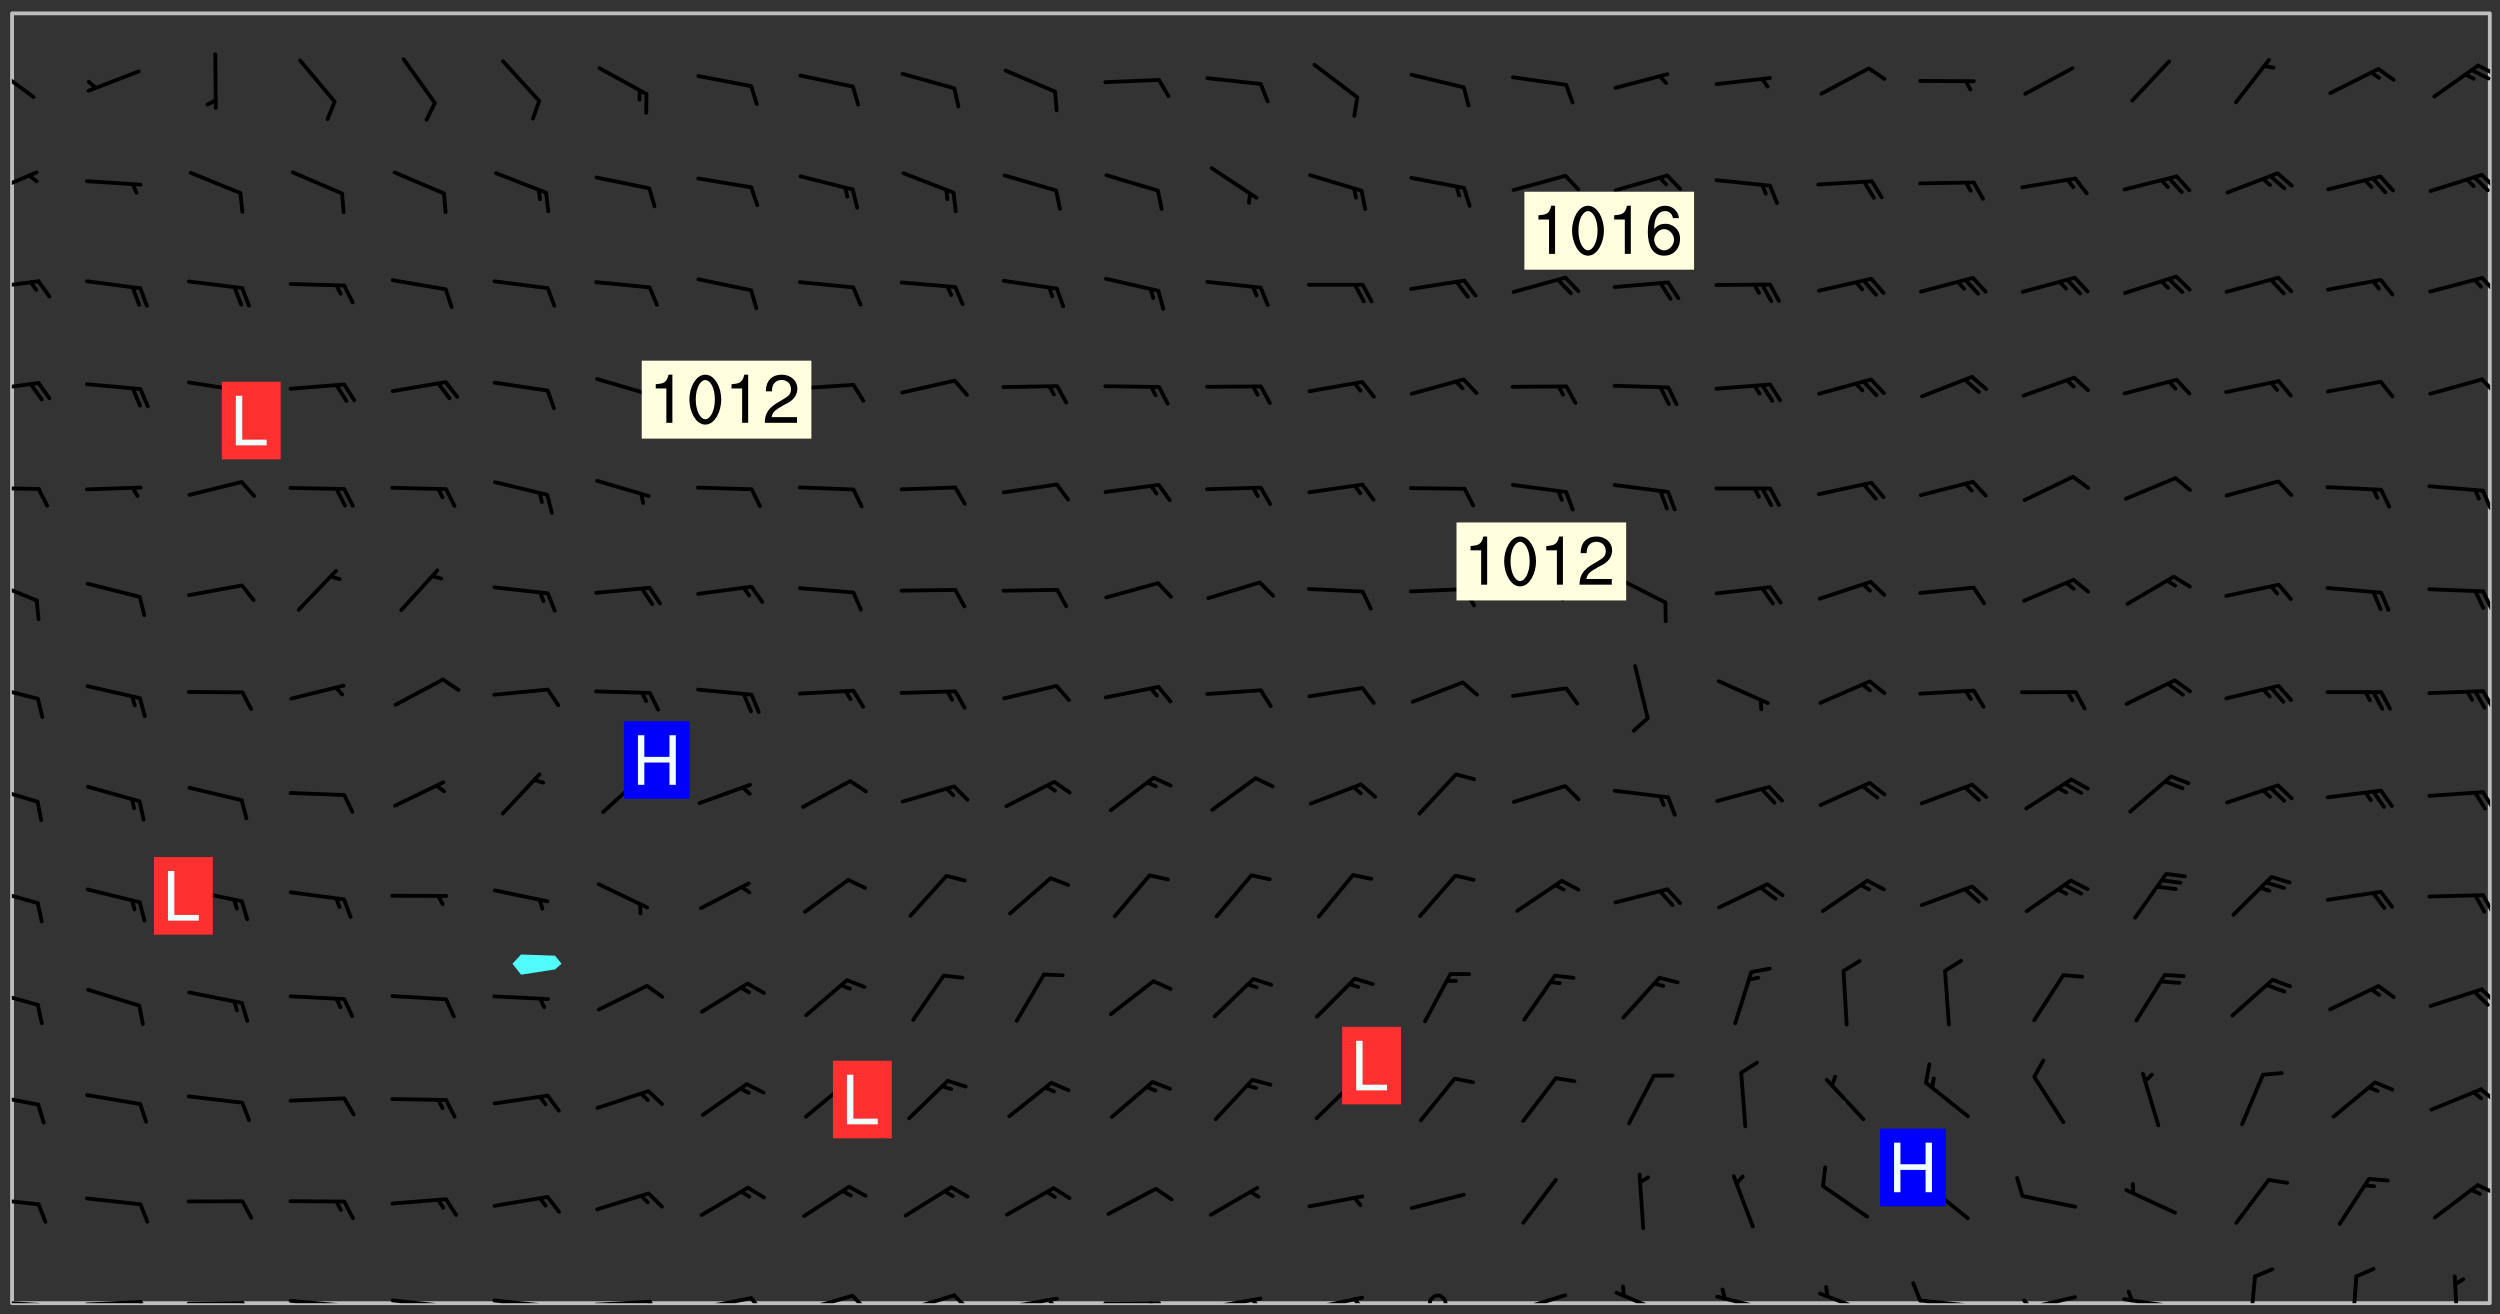 <svg xmlns="http://www.w3.org/2000/svg" role="img" xmlns:xlink="http://www.w3.org/1999/xlink" viewBox="142.45 309.95 326.84 171.84"><rect x="142.45" y="309.95" width="326.84" height="171.84" fill="#333333" stroke="none"/><defs><clipPath id="clip2"><path d="M 144 311.672 L 145 311.672 L 145 480.328 L 144 480.328 Z M 144 311.672"/></clipPath><clipPath id="clip3"><path d="M 144 311.672 L 468 311.672 L 468 480.328 L 144 480.328 Z M 144 311.672"/></clipPath><clipPath id="clip4"><path d="M 467 311.672 L 468 311.672 L 468 480.328 L 467 480.328 Z M 467 311.672"/></clipPath><clipPath id="clip5"><path d="M 144 479 L 148 479 L 148 480.328 L 144 480.328 Z M 144 479"/></clipPath><clipPath id="clip6"><path d="M 147 480 L 149 480 L 149 480.328 L 147 480.328 Z M 147 480"/></clipPath><clipPath id="clip7"><path d="M 153 479 L 162 479 L 162 480.328 L 153 480.328 Z M 153 479"/></clipPath><clipPath id="clip8"><path d="M 160 479 L 163 479 L 163 480.328 L 160 480.328 Z M 160 479"/></clipPath><clipPath id="clip9"><path d="M 166 480 L 175 480 L 175 480.328 L 166 480.328 Z M 166 480"/></clipPath><clipPath id="clip10"><path d="M 173 480 L 176 480 L 176 480.328 L 173 480.328 Z M 173 480"/></clipPath><clipPath id="clip11"><path d="M 180 479 L 188 479 L 188 480.328 L 180 480.328 Z M 180 479"/></clipPath><clipPath id="clip12"><path d="M 187 480 L 189 480 L 189 480.328 L 187 480.328 Z M 187 480"/></clipPath><clipPath id="clip13"><path d="M 193 479 L 202 479 L 202 480.328 L 193 480.328 Z M 193 479"/></clipPath><clipPath id="clip14"><path d="M 200 480 L 202 480 L 202 480.328 L 200 480.328 Z M 200 480"/></clipPath><clipPath id="clip15"><path d="M 206 479 L 215 479 L 215 480.328 L 206 480.328 Z M 206 479"/></clipPath><clipPath id="clip16"><path d="M 213 480 L 216 480 L 216 480.328 L 213 480.328 Z M 213 480"/></clipPath><clipPath id="clip17"><path d="M 220 479 L 228 479 L 228 480.328 L 220 480.328 Z M 220 479"/></clipPath><clipPath id="clip18"><path d="M 227 479 L 229 479 L 229 480.328 L 227 480.328 Z M 227 479"/></clipPath><clipPath id="clip19"><path d="M 233 479 L 241 479 L 241 480.328 L 233 480.328 Z M 233 479"/></clipPath><clipPath id="clip20"><path d="M 240 479 L 243 479 L 243 480.328 L 240 480.328 Z M 240 479"/></clipPath><clipPath id="clip21"><path d="M 246 479 L 255 479 L 255 480.328 L 246 480.328 Z M 246 479"/></clipPath><clipPath id="clip22"><path d="M 253 479 L 256 479 L 256 480.328 L 253 480.328 Z M 253 479"/></clipPath><clipPath id="clip23"><path d="M 260 479 L 268 479 L 268 480.328 L 260 480.328 Z M 260 479"/></clipPath><clipPath id="clip24"><path d="M 266 479 L 270 479 L 270 480.328 L 266 480.328 Z M 266 479"/></clipPath><clipPath id="clip25"><path d="M 273 479 L 281 479 L 281 480.328 L 273 480.328 Z M 273 479"/></clipPath><clipPath id="clip26"><path d="M 279 479 L 281 479 L 281 480.328 L 279 480.328 Z M 279 479"/></clipPath><clipPath id="clip27"><path d="M 286 480 L 295 480 L 295 480.328 L 286 480.328 Z M 286 480"/></clipPath><clipPath id="clip28"><path d="M 292 480 L 294 480 L 294 480.328 L 292 480.328 Z M 292 480"/></clipPath><clipPath id="clip29"><path d="M 300 479 L 308 479 L 308 480.328 L 300 480.328 Z M 300 479"/></clipPath><clipPath id="clip30"><path d="M 305 479 L 308 479 L 308 480.328 L 305 480.328 Z M 305 479"/></clipPath><clipPath id="clip31"><path d="M 313 479 L 321 479 L 321 480.328 L 313 480.328 Z M 313 479"/></clipPath><clipPath id="clip32"><path d="M 319 479 L 321 479 L 321 480.328 L 319 480.328 Z M 319 479"/></clipPath><clipPath id="clip33"><path d="M 329 479 L 332 479 L 332 480.328 L 329 480.328 Z M 329 479"/></clipPath><clipPath id="clip34"><path d="M 340 479 L 348 479 L 348 480.328 L 340 480.328 Z M 340 479"/></clipPath><clipPath id="clip35"><path d="M 353 478 L 361 478 L 361 480.328 L 353 480.328 Z M 353 478"/></clipPath><clipPath id="clip36"><path d="M 366 479 L 375 479 L 375 480.328 L 366 480.328 Z M 366 479"/></clipPath><clipPath id="clip37"><path d="M 380 478 L 388 478 L 388 480.328 L 380 480.328 Z M 380 478"/></clipPath><clipPath id="clip38"><path d="M 393 479 L 401 479 L 401 480.328 L 393 480.328 Z M 393 479"/></clipPath><clipPath id="clip39"><path d="M 392 477 L 394 477 L 394 480.328 L 392 480.328 Z M 392 477"/></clipPath><clipPath id="clip40"><path d="M 406 479 L 414 479 L 414 480.328 L 406 480.328 Z M 406 479"/></clipPath><clipPath id="clip41"><path d="M 406 479 L 409 479 L 409 480.328 L 406 480.328 Z M 406 479"/></clipPath><clipPath id="clip42"><path d="M 419 479 L 428 479 L 428 480.328 L 419 480.328 Z M 419 479"/></clipPath><clipPath id="clip43"><path d="M 420 478 L 422 478 L 422 480.328 L 420 480.328 Z M 420 478"/></clipPath><clipPath id="clip44"><path d="M 436 476 L 438 476 L 438 480.328 L 436 480.328 Z M 436 476"/></clipPath><clipPath id="clip45"><path d="M 449 476 L 451 476 L 451 480.328 L 449 480.328 Z M 449 476"/></clipPath><clipPath id="clip46"><path d="M 463 476 L 464 476 L 464 480.328 L 463 480.328 Z M 463 476"/></clipPath><clipPath id="clip47"><path d="M 144 466 L 148 466 L 148 468 L 144 468 Z M 144 466"/></clipPath><clipPath id="clip48"><path d="M 466 464 L 468 464 L 468 467 L 466 467 Z M 466 464"/></clipPath><clipPath id="clip49"><path d="M 144 452 L 148 452 L 148 455 L 144 455 Z M 144 452"/></clipPath><clipPath id="clip50"><path d="M 466 452 L 468 452 L 468 455 L 466 455 Z M 466 452"/></clipPath><clipPath id="clip51"><path d="M 144 439 L 148 439 L 148 442 L 144 442 Z M 144 439"/></clipPath><clipPath id="clip52"><path d="M 466 439 L 468 439 L 468 442 L 466 442 Z M 466 439"/></clipPath><clipPath id="clip53"><path d="M 144 425 L 148 425 L 148 429 L 144 429 Z M 144 425"/></clipPath><clipPath id="clip54"><path d="M 466 426 L 468 426 L 468 430 L 466 430 Z M 466 426"/></clipPath><clipPath id="clip55"><path d="M 144 412 L 148 412 L 148 416 L 144 416 Z M 144 412"/></clipPath><clipPath id="clip56"><path d="M 466 413 L 468 413 L 468 416 L 466 416 Z M 466 413"/></clipPath><clipPath id="clip57"><path d="M 144 399 L 148 399 L 148 402 L 144 402 Z M 144 399"/></clipPath><clipPath id="clip58"><path d="M 466 400 L 468 400 L 468 403 L 466 403 Z M 466 400"/></clipPath><clipPath id="clip59"><path d="M 144 385 L 148 385 L 148 389 L 144 389 Z M 144 385"/></clipPath><clipPath id="clip60"><path d="M 466 387 L 468 387 L 468 390 L 466 390 Z M 466 387"/></clipPath><clipPath id="clip61"><path d="M 144 373 L 148 373 L 148 375 L 144 375 Z M 144 373"/></clipPath><clipPath id="clip62"><path d="M 466 373 L 468 373 L 468 377 L 466 377 Z M 466 373"/></clipPath><clipPath id="clip63"><path d="M 144 359 L 148 359 L 148 362 L 144 362 Z M 144 359"/></clipPath><clipPath id="clip64"><path d="M 466 359 L 468 359 L 468 362 L 466 362 Z M 466 359"/></clipPath><clipPath id="clip65"><path d="M 144 346 L 148 346 L 148 348 L 144 348 Z M 144 346"/></clipPath><clipPath id="clip66"><path d="M 466 346 L 468 346 L 468 349 L 466 349 Z M 466 346"/></clipPath><clipPath id="clip67"><path d="M 144 332 L 148 332 L 148 336 L 144 336 Z M 144 332"/></clipPath><clipPath id="clip68"><path d="M 466 332 L 468 332 L 468 335 L 466 335 Z M 466 332"/></clipPath><clipPath id="clip69"><path d="M 144 318 L 148 318 L 148 323 L 144 323 Z M 144 318"/></clipPath><clipPath id="clip70"><path d="M 466 318 L 468 318 L 468 320 L 466 320 Z M 466 318"/></clipPath><clipPath id="clip71"><path d="M 465 318 L 468 318 L 468 321 L 465 321 Z M 465 318"/></clipPath><g id="surface409" clip-path="url(#clip1)"><path fill="#fff" fill-opacity="0" fill-rule="evenodd" d="M 0 0 L 1000 0 L 1000 1000 L 0 1000 Z M 0 0"/><path fill="#d3d3d3" fill-opacity="0" fill-rule="evenodd" d="M162.152 355.867L161.918 356.16 161.977 356.395 162.094 356.566 162.27 356.801 162.562 357.148 162.676 357.207 162.793 357.035 162.852 356.801 163.027 356.625 163.492 356.449 164.191 356.449 164.426 356.742 164.715 357.559 164.773 357.734 164.949 357.965 165.301 358.199 166 358.898 166.172 359.074 166.406 359.422 166.641 359.832 166.93 360.414 167.34 360.879 167.57 361.113 167.805 361.289 167.922 361.52 168.098 361.812 168.27 362.977 168.27 363.211 168.328 363.5 168.387 363.617 168.504 363.734 168.852 364.145 168.969 364.316 169.145 364.492 169.32 364.727 169.438 364.898 169.609 365.25 169.668 365.484 169.902 365.891 170.137 365.832 169.961 366.008 169.902 366.938 169.32 366.938 169.086 366.824 168.738 366.938 168.621 367.055 168.562 367.348 168.504 367.523 168.387 367.695 167.922 367.988 167.863 368.223 167.805 368.336 167.805 368.98 167.863 369.152 167.863 369.562 167.922 369.621 167.922 370.027 167.98 370.434 168.098 370.609 168.156 370.668 168.387 371.309 168.328 371.602 168.328 372.301 168.27 372.883 168.27 373.117 168.211 373.348 168.156 373.699 168.156 375.621 168.211 375.738 168.637 375.738 168.27 375.855 168.246 376.207 169.137 377.375 170.879 377.914 172.219 378.273 172.219 378.812 172.309 379.621 172.844 380.336 174.363 380.605 175.254 380.52 175.344 381.684 175.879 381.863 177.039 381.684 179.094 380.699 180.254 380.336 182.133 380.16 183.828 379.98 183.648 380.699 182.133 380.785 180.883 380.875 180.078 381.145 179.004 381.953 179.273 382.672 179.809 383.57 179.629 384.195 179.363 385.004 179.629 386.082 180.254 386.98 181.059 387.16 182.309 386.98 182.043 387.703 182.141 388.207 182.195 388.5 182.195 388.672 182.254 388.965 182.254 389.371 182.43 389.488 182.781 389.605 183.188 389.605 183.48 389.43 183.594 389.312 183.652 389.195 183.77 388.965 183.828 388.789 184.18 388.324 184.41 388.148 184.586 388.09 184.762 388.148 184.82 388.324 184.938 389.312 184.992 389.781 185.051 389.953 185.168 390.188 185.344 390.246 186.16 390.305 186.449 390.305 186.566 390.539 186.625 390.945 186.684 391.297 186.684 392.402 186.801 392.695 186.918 393.043 187.207 393.742 187.383 394.094 187.965 394.848 188.316 395.023 188.488 395.082 188.957 395.316 189.598 395.781 189.945 396.016 190.238 396.191 190.531 396.246 190.762 396.309 191.578 396.656 191.871 396.832 191.984 397.004 192.336 397.355 192.453 397.531 192.977 398.172 192.977 398.461 193.035 398.812 193.035 399.16 193.094 399.512 193.152 399.801 193.27 399.859 193.441 399.918 193.617 399.918 194.199 400.152 194.375 400.27 194.551 400.559 194.727 400.793 194.84 401.027 195.133 401.258 195.25 401.375 195.25 401.785 195.309 401.84 195.598 402.074 195.832 402.191 195.891 402.309 196.008 402.48 196.066 402.598 196.297 402.832 196.355 403.008 196.59 403.066 196.707 403.125 196.59 403.238 196.531 403.355 196.531 403.473 196.414 403.766 196.297 404.055 196.297 404.637 196.473 404.754 196.59 404.812 196.648 404.93 196.766 405.047 196.879 405.105 197.055 405.453 197.113 405.805 197.172 406.211 197.172 406.387 197.113 406.562 196.996 407.262 196.996 407.434 197.113 407.609 197.406 407.902 197.812 407.902 197.988 408.02 198.105 408.191 198.223 408.484 198.223 408.719 197.695 408.719 197.465 408.484 197.23 408.484 197.055 408.543 196.996 409.242 197.055 409.59 197.172 409.766 197.348 410.176 197.465 410.406 197.754 410.875 197.93 410.93 198.453 410.93 198.688 410.988 199.445 411.629 199.504 411.922 199.504 412.156 199.562 412.215 199.793 412.562 199.793 412.914 199.676 413.086 199.676 413.379 199.969 413.668 200.262 413.844 200.434 413.902 200.727 414.078 201.02 414.195 201.602 414.602 201.891 414.836 202.184 415.012 202.402 415.172 202.418 415.184 202.648 415.359 203.289 415.883 203.465 416.117 203.582 416.293 203.758 416.469 203.871 416.641 203.871 417.281 203.988 417.457 204.457 417.574 205.039 417.691 205.273 417.75 205.504 417.863 205.797 417.98 205.91 418.039 206.496 418.391 206.785 418.562 206.961 418.625 207.137 418.68 207.312 418.738 208.012 419.09 208.301 419.266 208.535 419.32 208.824 419.496 209.059 419.613 209.699 420.02 209.992 420.137 210.164 420.195 210.398 420.254 210.809 420.312 211.039 420.371 211.273 420.488 211.332 420.66 210.922 420.836 211.391 420.895 211.449 421.188 211.562 421.422 211.738 421.477 211.973 421.535 212.148 421.594 212.555 421.711 213.195 421.945 213.312 422.117 213.371 422.352 213.371 422.527 213.312 422.645 213.254 423.051 213.488 423.285 213.605 423.344 213.953 423.461 214.594 423.691 214.77 423.809 215.059 423.926 215.234 424.102 215.469 424.566 216.051 425.672 216.227 425.848 216.574 426.023 216.75 426.141 217.102 426.258 218.148 426.781 218.383 426.84 218.848 426.953 219.141 427.012 219.605 427.188 220.363 427.77 220.598 428.004 220.945 428.469 221.121 428.645 221.41 428.879 222.227 429.578 222.52 429.754 222.809 430.043 223.102 430.219 223.395 430.508 224.09 431.148 224.266 431.324 224.559 431.559 224.848 431.793 225.316 432.082 225.957 432.664 226.305 432.898 226.539 433.191 226.887 433.539 227.238 434.004 228.172 434.996 228.52 435.402 228.637 435.578 228.871 435.637 228.984 435.754 229.629 435.93 229.859 436.043 230.094 436.102 230.387 436.277 230.617 436.395 231.551 437.094 231.957 437.5 232.191 437.676 232.598 437.852 232.832 437.969 233.648 438.316 233.996 438.551 234.23 438.668 234.523 438.957 234.754 439.074 235.512 439.426 235.863 439.598 236.094 439.656 236.387 439.773 236.621 439.832 237.492 440.008 238.309 440.008 238.777 440.238 238.949 440.297 239.824 440.996 240.289 441.113 240.582 441.172 240.758 441.23 240.988 441.289 241.457 441.348 241.805 441.406 242.156 441.465 242.562 441.523 242.855 441.523 243.027 441.582 243.027 441.812 243.203 441.988 243.496 441.988 243.844 442.047 244.195 442.105 244.895 442.223 245.535 442.223 246 441.988 246.293 441.812 246.465 441.695 246.875 441.523 247.164 441.348 248.098 440.883 248.566 440.59 249.09 440.297 249.555 440.125 250.02 439.949 251.07 439.484 251.359 439.367 251.77 439.25 252.059 439.133 252.586 438.957 254.102 438.258 254.684 437.91 254.973 437.852 255.266 437.793 255.613 437.676 256.488 437.445 256.84 437.328 256.953 437.328 257.188 437.27 258.062 437.035 258.297 436.977 259.109 436.977 259.461 436.918 260.277 436.801 260.449 436.742 260.801 436.688 261.094 436.629 261.324 436.57 262.141 436.395 262.316 436.336 262.664 436.336 262.898 436.277 263.363 436.16 264.121 435.988 264.355 435.93 264.703 435.93 265.113 435.812 265.402 435.754 266.688 435.695 266.977 435.695 267.387 435.637 267.617 435.578 267.793 435.578 268.668 435.461 269.074 435.461 269.484 435.344 269.832 435.344 270.184 435.23 271.055 435.172 272.805 435.172 273.852 435.461 274.262 435.578 274.551 435.695 274.902 435.812 275.191 435.93 276.242 436.102 276.531 436.16 276.824 436.16 277.117 436.219 277.289 436.277 277.699 436.336 277.871 436.395 277.988 436.453 278.105 436.453 278.223 436.512 278.574 436.57 278.688 436.57 279.098 436.637 281.02 437.031 282.945 437.426 284.465 437.875 286.16 438.594 288.305 439.398 289.91 438.68 291.34 437.875 292.5 436.797 293.75 436.348 296.785 435.629 298.66 435.27 300.805 433.922 303.039 432.668 305.539 431.41 307.234 430.961 309.02 430.781 310.18 430.512 310.805 431.051 312.145 430.781 312.859 429.793 313.844 428.449 314.289 428.27 315.094 427.91 316.969 427.371 318.754 426.922 320.004 426.652 321.164 426.562 322.863 426.473 324.824 426.203 326.074 426.113 326.613 426.113 327.238 426.023 328.129 426.023 330.273 425.844 332.684 425.664 335.273 425.574 336.969 425.754 338.578 425.844 340.008 426.203 341.168 426.922 343.043 427.91 344.203 429.438 344.469 430.152 345.098 430.242 345.453 431.141 345.988 431.68 346.523 433.207 347.598 433.566 348.133 433.566 347.328 434.102 347.418 435.809 348.133 438.504 349.023 439.309 349.918 440.297 350.633 441.555 352.418 442.094 353.938 441.914 354.293 443.258 355.902 442.453 356.883 441.914 357.152 442.184 357.469 441.969 357.688 441.824 358.488 442.273 358.938 441.914 359.293 441.914 359.828 441.645 360.367 440.926 360.902 440.656 361.527 439.668 362.688 440.117 363.527 440.488 364.922 441.105 366.617 440.926 368.223 440.926 370.008 441.016 370.188 439.309 370.723 437.965 371.527 438.234 372.02 439.082 372.422 439.488 372.332 440.027 372.332 440.387 373.047 440.836 373.758 440.566 375.188 440.566 375.547 441.555 375.992 442.812 376.707 444.156 377.957 444.785 379.652 445.414 380.367 445.234 380.547 444.695 381.527 444.605 381.977 444.965 382.062 446.223 381.797 446.852 381.262 447.031 381.262 447.57 381.977 448.555 382.242 449.094 383.227 450.082 384.027 451.16 383.762 451.52 383.672 452.418 383.047 454.75 382.691 456.816 382.602 458.609 382.422 459.328 382.332 459.867 382.332 461.305 381.352 463.188 380.992 464.895 380.457 465.793 379.652 466.961 379.387 467.5 381.441 468.754 381.527 469.113 381.172 469.652 381.082 469.473 381.082 470.281 381.172 471.719 380.727 472.434 379.652 472.527 379.387 473.242 379.922 474.141 380.727 474.859 381.887 475.668 383.227 475.938 383.672 476.297 383.316 476.746 381.527 476.656 380.277 476.207 379.562 475.488 378.938 475.398 378.762 478.988 378.574 480.297 467.934 480.297 467.934 311.703 412.664 311.703 412.664 360.785 413.426 360.91 416.715 361.453 418.738 364.289 418.738 367.043 421.09 367.375 423.438 367.707 427.488 367.707 426.109 371.867 424.086 372.574 422.062 373.277 421.52 373.621 418.926 375.238 418.738 375.355 416.715 373.277 415.984 370.535 413.312 368.457 411.938 364.957 411.871 364.875 409.914 362.203 412.664 360.785 412.664 311.703 294.422 311.703 294.422 403.117 294.539 403.148 294.672 403.16 294.746 403.234 294.852 403.281 294.941 403.34 295.027 403.398 295.117 403.457 295.414 403.754 295.473 403.844 295.504 403.961 295.531 404.078 295.547 404.215 295.516 404.332 295.457 404.422 295.398 404.508 295.355 404.613 295.309 404.715 295.281 404.836 295.281 404.98 295.457 405.25 295.605 405.398 295.68 405.484 295.754 405.559 295.797 405.664 295.859 405.754 295.918 405.84 295.961 405.945 296.02 406.035 296.066 406.137 296.109 406.242 296.168 406.328 296.285 406.508 296.359 406.582 296.422 406.668 296.48 406.758 296.523 406.863 296.582 406.953 296.641 407.039 296.703 407.129 296.762 407.219 296.805 407.32 296.922 407.5 296.996 407.574 297.055 407.66 297.129 407.734 297.219 407.793 297.324 407.84 297.473 407.84 297.605 407.824 297.738 407.84 297.84 407.793 297.914 407.719 297.961 407.617 297.945 407.484 297.945 407.336 297.898 407.23 297.871 407.113 297.824 407.012 297.797 406.891 297.754 406.789 297.691 406.699 297.648 406.598 297.605 406.492 297.574 406.375 297.559 406.242 297.547 406.105 297.633 406.047 297.691 405.961 297.812 405.93 297.855 406.035 297.871 406.168 297.871 406.285 297.93 406.387 297.988 406.477 298.078 406.535 298.227 406.684 298.285 406.773 298.328 406.879 298.316 406.98 298.402 407.039 298.508 407.086 298.594 407.145 298.684 407.203 298.758 407.277 298.641 407.305 298.535 407.352 298.449 407.41 298.375 407.484 298.316 407.574 298.254 407.66 298.227 407.781 298.18 407.883 298.137 407.988 298.105 408.105 298.094 408.238 298.078 408.371 298.078 408.52 298.105 408.637 298.152 408.742 298.195 408.844 298.254 408.934 298.328 409.008 298.418 409.066 298.492 409.141 298.582 409.199 298.641 409.289 298.684 409.395 298.73 409.496 298.848 409.527 298.98 409.543 299.129 409.543 299.246 409.512 299.352 409.555 299.395 409.66 299.441 409.762 299.469 409.883 299.5 410 299.527 410.117 299.559 410.238 299.586 410.355 299.691 410.398 299.793 410.445 299.926 410.43 300.074 410.578 300.137 410.664 300.211 410.738 300.281 410.812 300.371 410.875 300.477 410.918 300.578 410.961 300.695 410.992 300.832 411.008 300.949 410.977 301.023 410.902 301.051 410.785 301.039 410.652 301.008 410.531 300.98 410.414 301.023 410.309 301.141 410.309 301.23 410.371 301.348 410.398 301.496 410.398 301.629 410.414 301.777 410.414 301.91 410.43 302.043 410.414 302.191 410.414 302.324 410.398 302.457 410.387 302.594 410.398 302.711 410.371 302.844 410.355 303.035 410.297 302.977 410.473 302.961 410.605 302.934 410.727 302.918 410.859 302.859 410.945 302.727 410.961 302.621 411.008 302.516 411.051 302.398 411.082 302.281 411.109 302.016 411.141 301.867 411.141 301.734 411.156 301.66 411.23 301.719 411.316 301.867 411.465 301.984 411.645 302.059 411.715 302.148 411.777 302.238 411.836 302.324 411.895 302.414 411.953 302.516 411.996 302.621 412.059 302.727 412.102 302.812 412.16 302.918 412.207 303.02 412.25 303.199 412.367 303.258 412.457 303.215 412.559 303.168 412.664 303.184 412.797 303.406 413.02 303.465 413.109 303.508 413.211 303.539 413.332 303.582 413.434 303.598 413.566 303.629 413.684 303.641 413.82 303.672 413.938 303.82 414.086 303.922 414.129 304.027 414.172 304.145 414.203 304.277 414.219 304.414 414.234 304.531 414.234 304.648 414.203 304.738 414.145 304.781 414.039 304.828 413.938 304.871 413.832 304.902 413.715 304.914 413.582 304.914 413.434 304.902 413.301 304.887 413.168 304.855 413.051 304.812 412.945 304.766 412.84 304.723 412.738 304.68 412.633 304.664 412.5 304.68 412.367 304.707 412.25 304.738 412.133 304.766 412.012 304.812 411.91 304.902 411.852 304.988 411.789 305.062 411.715 305.152 411.656 305.375 411.434 305.434 411.348 305.508 411.273 305.625 411.094 305.684 411.008 305.684 410.859 305.609 410.785 305.508 410.738 305.402 410.695 305.301 410.652 305.242 410.562 305.195 410.457 305.168 410.34 305.258 410.281 305.375 410.25 305.477 410.207 305.656 410.09 305.805 409.941 305.816 409.809 305.805 409.703 305.715 409.645 305.582 409.66 305.434 409.66 305.301 409.676 305.168 409.66 305.047 409.629 304.961 409.57 304.887 409.496 304.828 409.406 304.766 409.32 304.648 409.141 304.59 409.055 304.621 408.934 304.707 408.875 304.828 408.844 304.887 408.758 304.887 408.637 304.855 408.52 304.797 408.43 304.738 408.344 304.691 408.238 304.664 408.121 304.648 407.988 304.707 407.898 304.781 407.824 304.871 407.766 304.988 407.586 305.062 407.512 305.121 407.426 305.27 407.277 305.391 407.246 305.523 407.23 305.656 407.246 305.73 407.32 305.773 407.426 305.789 407.559 305.758 407.676 305.641 407.707 305.508 407.719 305.359 407.867 305.316 407.973 305.27 408.074 305.242 408.195 305.211 408.312 305.211 408.461 305.242 408.578 305.285 408.684 305.344 408.773 305.418 408.844 305.492 408.918 305.609 408.949 305.73 408.977 305.848 408.949 305.98 408.934 306.098 408.934 306.188 408.992 306.262 409.066 306.309 409.172 306.367 409.258 306.469 409.305 306.602 409.32 306.707 409.363 306.793 409.422 306.781 409.527 306.707 409.602 306.527 409.719 306.469 409.809 306.379 409.867 306.309 409.941 306.234 410.016 306.172 410.105 306.145 410.223 306.129 410.355 306.145 410.488 306.129 410.621 306.129 410.77 306.145 410.902 306.172 411.02 306.203 411.141 306.277 411.215 306.367 411.273 306.453 411.332 306.543 411.391 306.66 411.422 306.66 411.508 306.559 411.555 306.469 411.613 306.203 411.645 306.086 411.672 305.938 411.672 305.832 411.715 305.73 411.762 305.672 411.852 305.609 412.086 305.598 412.219 305.566 412.34 305.551 412.473 305.551 412.766 305.539 412.898 305.551 413.035 305.566 413.168 305.699 413.184 305.832 413.195 305.953 413.227 306.039 413.285 306.113 413.359 306.16 413.465 306.203 413.566 306.219 413.699 306.219 414.145 306.203 414.277 306.203 414.723 306.234 414.988 306.262 415.105 306.277 415.238 306.309 415.355 306.395 415.566 306.426 415.832 306.426 415.98 306.395 416.098 306.367 416.215 306.336 416.336 306.309 416.453 306.277 416.57 306.246 416.691 306.234 416.824 306.219 416.957 306.309 417.016 306.426 416.984 306.527 417 306.574 417.105 306.543 417.371 306.543 417.812 306.5 417.918 306.453 418.023 306.41 418.125 306.367 418.23 306.309 418.316 306.277 418.438 306.234 418.555 306.203 418.672 306.188 418.805 306.203 418.938 306.262 419.027 306.367 419.074 306.453 419.133 306.512 419.219 306.5 419.355 306.469 419.473 306.426 419.574 306.426 420.02 306.41 420.152 306.41 420.301 306.379 420.418 306.336 420.523 306.309 420.641 306.262 420.746 306.219 420.848 306.188 420.969 306.16 421.086 306.129 421.219 306.098 421.336 306.07 421.453 306.027 421.559 305.996 421.676 305.965 421.797 305.953 421.93 305.938 422.062 305.938 422.359 305.965 422.477 305.965 422.625 306.012 423.023 306.039 423.141 306.098 423.23 306.219 423.262 306.367 423.262 306.5 423.246 306.559 423.336 306.559 423.453 306.5 423.543 306.41 423.602 306.309 423.645 306.203 423.691 306.113 423.75 306.027 423.809 305.891 423.824 305.773 423.793 305.641 423.777 305.539 423.824 305.477 423.91 305.465 424.047 305.449 424.18 305.418 424.297 305.391 424.414 305.375 424.547 305.344 424.668 305.344 424.965 305.359 425.098 305.391 425.215 305.391 425.363 305.402 425.496 305.402 425.645 305.375 425.762 305.328 425.863 305.301 425.984 305.27 426.102 305.211 426.191 305.137 426.266 305.035 426.309 304.93 426.355 304.812 426.383 304.691 426.414 304.59 426.367 304.648 426.281 304.754 426.234 304.781 426.117 304.812 426 304.84 425.879 304.871 425.762 304.871 425.613 304.887 425.48 304.855 425.363 304.812 425.258 304.707 425.273 304.633 425.348 304.531 425.391 304.441 425.453 304.367 425.527 304.324 425.629 304.309 425.762 304.277 425.879 304.25 426 304.219 426.117 304.191 426.234 304.16 426.355 304.133 426.473 304.102 426.59 304.059 426.695 303.969 426.754 303.879 426.754 303.762 426.723 303.73 426.637 303.746 426.5 303.715 426.383 303.715 426.234 303.703 426.102 303.703 425.953 303.641 425.719 303.613 425.598 303.57 425.496 303.523 425.391 303.465 425.305 303.406 425.215 303.363 425.109 303.301 425.023 303.152 424.875 303.082 424.801 302.977 424.754 302.871 424.711 302.77 424.668 302.473 424.371 302.383 424.297 302.297 424.238 302.191 424.195 302.102 424.133 302.016 424.074 301.91 424.031 301.82 423.973 301.734 423.91 301.66 423.84 301.555 423.793 301.469 423.734 301.363 423.691 301.273 423.629 301.172 423.586 301.066 423.543 300.98 423.484 300.875 423.438 300.77 423.395 300.668 423.348 300.578 423.289 300.477 423.246 300.371 423.203 300.281 423.141 300.164 423.113 300.031 423.098 299.898 423.113 299.75 423.113 299.617 423.129 299.5 423.098 299.41 423.039 299.336 422.965 299.246 422.906 299.145 422.859 298.996 422.859 298.875 422.832 298.773 422.789 298.699 422.715 298.582 422.535 298.492 422.477 298.391 422.434 298.301 422.371 298.195 422.328 298.105 422.27 298.02 422.211 297.914 422.164 297.855 422.078 297.797 421.988 297.754 421.883 297.707 421.781 297.633 421.707 297.547 421.648 297.473 421.574 297.383 421.516 297.16 421.293 297.117 421.188 297.086 420.922 297.191 420.879 297.336 420.879 297.441 420.922 297.516 420.996 297.605 421.055 297.691 421.113 297.797 421.16 297.887 421.219 298.035 421.367 298.105 421.441 298.254 421.59 298.316 421.676 298.391 421.75 298.477 421.809 298.551 421.883 298.641 421.945 298.73 422.004 298.816 422.062 299.086 422.238 299.188 422.285 299.293 422.328 299.395 422.371 299.441 422.297 299.5 422.211 299.574 422.137 299.645 422.062 299.75 422.105 299.824 422.18 299.883 422.27 299.926 422.371 299.973 422.477 300.016 422.582 300.137 422.609 300.254 422.582 300.328 422.492 300.371 422.387 300.43 422.297 300.504 422.223 300.609 422.18 300.727 422.152 300.859 422.164 300.949 422.223 301.098 422.371 301.156 422.461 301.199 422.566 301.246 422.668 301.289 422.773 301.332 422.875 301.438 422.922 301.543 422.965 301.676 422.98 301.762 422.922 301.82 422.832 301.895 422.758 302 422.715 302.117 422.742 302.223 422.789 302.324 422.832 302.43 422.875 302.531 422.922 302.711 423.039 302.711 423.156 302.695 423.289 302.711 423.422 302.727 423.559 302.785 423.645 302.887 423.691 303.008 423.719 303.125 423.75 303.273 423.75 303.391 423.719 303.449 423.629 303.629 423.512 303.688 423.422 303.762 423.348 303.82 423.262 303.938 423.082 304.117 422.965 304.234 422.996 304.324 423.055 304.367 423.129 304.352 423.262 304.352 423.379 304.441 423.438 304.59 423.438 304.723 423.422 304.855 423.41 305.121 423.379 305.227 423.336 305.344 423.305 305.465 423.277 305.539 423.203 305.609 423.129 305.672 423.039 305.656 422.934 305.609 422.832 305.508 422.789 305.402 422.773 305.285 422.801 305.02 422.832 304.871 422.832 304.797 422.758 304.707 422.699 304.59 422.668 304.473 422.641 304.34 422.625 304.191 422.625 304.059 422.641 303.762 422.641 303.656 422.594 303.508 422.445 303.465 422.344 303.406 422.254 303.629 422.031 303.715 421.973 303.82 421.93 303.938 421.898 304.07 421.883 304.203 421.898 304.34 421.914 304.441 421.957 304.574 421.945 304.664 421.883 304.766 421.84 304.828 421.75 304.781 421.648 304.691 421.59 304.574 421.559 304.473 421.516 304.414 421.426 304.352 421.336 304.352 421.219 304.367 421.086 304.473 421.039 304.547 420.969 304.547 420.848 304.457 420.789 304.426 420.672 304.516 420.613 304.59 420.539 304.633 420.434 304.691 420.344 304.738 420.242 304.754 420.109 304.754 419.961 304.707 419.855 304.664 419.754 304.574 419.695 304.441 419.68 304.34 419.637 304.203 419.621 304.086 419.59 303.641 419.59 303.508 419.574 303.375 419.562 303.242 419.547 303.125 419.516 302.977 419.516 302.844 419.5 302.711 419.488 302.445 419.457 302.324 419.414 302.238 419.355 302.164 419.281 302.164 419.133 302.176 419 302.281 418.953 302.383 418.91 302.516 418.895 302.668 418.895 302.801 418.879 303.094 418.879 303.215 418.91 303.316 418.953 303.406 419.012 303.641 419.074 303.762 419.027 303.852 418.969 303.953 418.926 304.086 418.91 304.191 418.953 304.293 419 304.426 419.012 304.547 418.984 304.691 418.984 304.812 418.953 304.93 418.926 305.035 418.879 305.109 418.805 305.195 418.746 305.344 418.598 305.402 418.512 305.449 418.406 305.477 418.289 305.492 418.184 305.391 418.141 305.301 418.082 305.184 418.051 305.078 418.008 304.988 417.945 304.914 417.859 304.84 417.785 304.738 417.742 304.633 417.695 304.531 417.652 304.473 417.562 304.426 417.461 304.34 417.25 304.277 417.164 304.219 417.074 304.145 417 304.059 416.941 303.789 416.941 303.672 416.973 303.582 417.031 303.48 417.074 303.348 417.09 303.242 417.074 303.215 416.957 303.152 416.867 303.035 416.836 302.934 416.793 302.785 416.645 302.754 416.527 302.738 416.422 302.812 416.348 302.992 416.23 303.109 416.203 303.227 416.172 303.363 416.188 303.465 416.23 303.57 416.273 303.672 416.32 303.777 416.363 303.895 416.395 304.027 416.41 304.145 416.438 304.277 416.453 304.383 416.438 304.473 416.379 304.398 416.305 304.293 416.262 304.219 416.188 304.145 416.098 303.996 415.949 303.91 415.891 303.82 415.832 303.746 415.758 303.656 415.699 303.555 415.652 303.434 415.625 303.332 415.578 303.227 415.535 303.109 415.504 303.008 415.461 302.887 415.43 302.738 415.43 302.621 415.461 302.516 415.504 302.43 415.566 302.25 415.684 302.164 415.742 302.074 415.801 301.969 415.848 301.883 415.906 301.777 415.949 301.676 415.992 301.57 416.039 301.496 416.113 301.438 416.203 301.379 416.289 301.332 416.395 301.273 416.48 301.199 416.555 301.066 416.543 300.949 416.512 300.832 416.512 300.758 416.586 300.668 416.645 300.594 416.719 300.504 416.777 300.418 416.836 300.312 416.883 300.211 416.926 300.074 416.941 299.973 416.898 299.824 416.75 299.719 416.703 299.633 416.703 299.527 416.75 299.426 416.793 299.305 416.824 299.188 416.793 299.113 416.719 299.113 416.602 299.145 416.48 299.219 416.41 299.277 416.32 299.352 416.246 299.469 416.215 299.574 416.172 299.867 416.172 300 416.156 300.137 416.141 300.238 416.098 300.328 416.039 300.43 415.992 300.52 415.934 300.652 415.922 300.742 415.98 300.875 415.992 300.965 415.934 301.051 415.875 301.156 415.832 301.246 415.773 301.332 415.711 301.422 415.652 301.57 415.504 301.629 415.418 301.688 415.328 301.793 415.285 301.926 415.27 302.043 415.297 302.164 415.328 302.223 415.27 302.281 415.18 302.312 414.914 302.34 414.797 302.445 414.809 302.578 414.824 302.68 414.781 302.77 414.723 302.828 414.633 302.902 414.559 302.961 414.469 303.008 414.367 303.02 414.234 303.008 414.102 302.961 413.996 302.812 413.848 302.754 413.758 302.695 413.672 302.652 413.566 302.652 413.121 302.668 412.988 302.668 412.84 302.68 412.707 302.621 412.648 302.531 412.707 302.43 412.664 302.25 412.547 302.164 412.488 302.102 412.398 302.043 412.309 301.969 412.234 301.883 412.176 301.762 412.207 301.66 412.219 301.555 412.266 301.469 412.324 301.363 412.367 301.215 412.516 301.125 412.574 301.039 412.633 300.949 412.695 300.844 412.738 300.711 412.754 300.711 412.633 300.816 412.59 300.934 412.559 301.008 412.488 301.051 412.383 301.051 412.234 301.023 412.117 300.875 411.969 300.742 411.953 300.594 411.953 300.477 411.984 300.371 412.027 300.27 412.07 300.18 412.133 300.062 412.16 299.988 412.086 300 411.953 299.957 411.852 299.914 411.746 299.824 411.688 299.707 411.715 299.586 411.746 299.469 411.777 299.367 411.82 299.246 411.852 299.145 411.895 299.039 411.938 298.949 411.996 298.848 412.012 298.848 411.895 298.863 411.762 298.805 411.672 298.73 411.715 298.582 411.863 298.523 411.953 298.449 412.027 298.402 412.133 298.359 412.234 298.285 412.309 298.227 412.398 298.152 412.473 298.094 412.559 298.02 412.633 297.93 412.695 297.855 412.766 297.781 412.84 297.68 412.855 297.547 412.871 297.441 412.828 297.441 412.707 297.59 412.559 297.633 412.457 297.691 412.367 297.738 412.266 297.781 412.16 297.84 412.07 297.871 411.953 297.914 411.852 297.945 411.73 297.973 411.613 298.02 411.508 298.062 411.406 298.105 411.301 298.18 411.23 298.27 411.168 298.359 411.109 298.461 411.066 298.758 411.066 299.023 411.035 299.129 410.992 299.055 410.918 298.938 410.887 298.832 410.844 298.742 410.785 298.641 410.738 298.551 410.68 298.449 410.637 298.344 410.594 298.254 410.531 298.168 410.473 298.062 410.43 297.961 410.387 297.84 410.355 297.723 410.324 297.621 410.281 297.5 410.25 297.398 410.207 297.309 410.148 297.266 410.043 297.25 409.91 297.352 409.867 297.484 409.852 297.621 409.867 297.754 409.852 297.855 409.809 297.914 409.719 297.93 409.613 297.84 409.555 297.766 409.48 297.664 409.438 297.574 409.379 297.426 409.23 297.383 409.125 297.367 408.992 297.367 408.699 297.309 408.609 297.219 408.551 297.145 408.477 297.102 408.371 297.07 408.254 297.012 408.164 296.938 408.09 296.82 408.062 296.746 407.988 296.656 407.93 296.566 407.867 296.48 407.809 296.406 407.734 296.348 407.648 296.301 407.543 296.215 407.484 296.066 407.336 295.871 407.277 295.738 407.293 295.637 407.336 295.562 407.41 295.516 407.512 295.473 407.617 295.414 407.707 295.355 407.793 295.059 408.09 294.969 408.148 294.883 408.148 294.82 408.062 294.777 407.957 294.809 407.84 294.867 407.75 294.895 407.633 294.883 407.5 294.793 407.438 294.688 407.484 294.57 407.512 294.453 407.543 294.184 407.719 294.082 407.766 293.965 407.793 293.859 407.84 293.77 407.898 293.668 407.941 293.609 407.855 293.562 407.75 293.578 407.617 293.625 407.512 293.695 407.438 293.77 407.367 293.828 407.277 293.828 407.129 293.785 407.023 293.547 407.023 293.445 407.07 293.414 407.188 293.387 407.305 293.355 407.426 293.281 407.469 293.148 407.484 293.074 407.438 293.031 407.336 292.988 407.23 292.941 407.129 292.898 407.023 292.777 407.055 292.676 407.098 292.543 407.113 292.426 407.145 292.32 407.188 292.23 407.246 292.129 407.293 292.008 407.32 291.875 407.336 291.773 407.293 291.715 407.203 291.668 407.098 291.625 406.996 291.582 406.891 291.582 406.773 291.641 406.684 291.727 406.625 291.906 406.508 292.008 406.461 292.113 406.418 292.219 406.359 292.32 406.316 292.41 406.254 292.512 406.211 292.617 406.152 292.719 406.105 292.809 406.047 292.914 406.004 293.016 405.961 293.105 405.898 293.207 405.855 293.344 405.84 293.461 405.871 293.562 405.914 293.684 405.945 293.785 405.988 293.891 406.035 293.992 406.078 294.098 406.121 294.199 406.168 294.305 406.211 294.406 406.254 294.512 406.301 294.598 406.359 294.703 406.402 294.82 406.434 294.926 406.477 295.027 406.523 295.117 406.582 295.223 406.625 295.324 406.668 295.43 406.715 295.547 406.742 295.648 406.789 295.77 406.816 295.918 406.816 296.004 406.758 296.02 406.656 296.078 406.566 296.051 406.449 295.977 406.375 295.859 406.195 295.785 406.121 295.695 406.047 295.516 405.93 295.43 405.871 295.324 405.828 295.223 405.781 294.953 405.605 294.895 405.516 294.82 405.441 294.762 405.352 294.719 405.25 294.688 405.133 294.672 404.996 294.672 404.434 294.66 404.301 294.645 404.168 294.613 404.051 294.598 403.918 294.586 403.785 294.555 403.664 294.332 403.441 294.273 403.355 294.258 403.25 294.289 403.133 294.422 403.117 294.422 311.703 172.992 311.703 172.992 313.156 172.934 313.391 172.582 314.441 172.41 314.965 172.293 315.312 172.117 315.723 172 315.895 171.766 316.188 171.535 316.246 171.184 316.246 171.066 316.305 170.836 316.711 170.836 317.004 170.953 317.18 171.184 317.41 171.301 317.645 171.941 318.402 172.234 318.867 172.41 319.102 172.641 319.453 172.875 319.801 173.516 320.617 173.691 321.082 173.863 321.492 173.98 322.188 174.156 322.656 174.273 324.055 174.332 324.52 174.332 325.395 174.449 326.441 174.449 331.223 174.391 331.688 174.039 332.969 173.863 333.492 173.75 333.902 173.398 334.832 172.934 336 172.699 336.582 172.582 336.758 172.41 337.105 172.234 337.512 171.883 338.328 171.824 338.621 171.711 338.914 171.594 339.203 171.535 339.379 171.418 340.254 171.359 340.66 171.301 340.777 171.242 340.953 171.184 341.125 170.953 341.652 170.836 341.824 170.836 342.059 170.719 342.293 170.66 342.465 170.484 343.051 170.484 343.34 170.426 343.516 170.426 343.809 170.367 343.922 170.309 344.449 170.309 344.621 170.254 344.855 170.254 347.477 170.078 348.293 169.961 348.469 169.785 348.703 169.668 348.875 169.555 349.109 168.969 350.043 168.738 350.332 168.445 350.797 168.27 351.031 167.98 351.383 167.629 352.082 167.516 352.312 167.34 352.723 167.164 352.953 166.758 353.48 165.941 354.18 165.648 354.352 165.359 354.586 165.184 354.703 165.008 354.879 164.484 355.285 163.957 355.461 163.785 355.637 163.551 355.691 162.91 355.867 162.152 355.867M174.363 386.891L173.289 387.34 173.648 388.234 174.898 387.52 175.344 386.98 174.363 386.891"/><path fill="#d3d3d3" fill-opacity="0" fill-rule="evenodd" d="M201.508 416.598L200.613 416.598 201.062 417.227 202.043 417.586 202.848 417.496 203.293 416.508 203.117 416.598 202.402 416.242 201.508 416.598M356.129 475.668L356.07 475.145 356.07 474.852 356.184 474.559 356.242 474.328 356.711 473.859 356.824 473.859 356.941 473.746 357.059 473.688 357.234 473.688 357.469 473.629 357.816 473.629 358.051 473.688 358.168 473.746 358.398 473.918 358.457 474.094 358.574 474.676 358.574 474.969 358.457 475.145 358.285 475.434 358.109 475.609 357.582 476.133 357.352 476.367 357.234 476.426 357.059 476.426 356.941 476.367 356.535 476.074 356.359 475.957 356.242 475.898 356.184 475.785 356.129 475.668M362.77 464.711L362.711 464.539 362.711 463.43 362.77 463.258 362.945 463.199 363.117 463.141 363.293 463.141 363.527 463.082 363.645 463.141 363.703 463.84 363.645 464.012 363.527 464.188 363.41 464.246 363.176 464.77 363.062 464.828 362.828 464.828 362.77 464.711M372.383 450.32L372.266 450.145 372.266 449.445 372.559 448.57 372.676 448.398 372.852 448.047 372.965 447.816 373.082 447.523 373.434 446.766 373.551 446.535 373.723 446.301 373.898 446.301 374.016 446.242 374.656 446.242 374.773 446.301 375.008 446.535 375.18 446.648 375.531 446.941 375.648 447.059 375.762 447.234 375.762 447.348 375.879 447.406 375.996 447.523 375.996 448.223 375.938 448.398 375.938 448.629 375.879 448.805 375.531 449.855 375.414 450.086 375.297 450.32 375.18 450.379 374.949 450.613 374.309 450.902 373.434 450.902 373.023 450.785 372.383 450.32"/><path fill="none" stroke="#bebebe" stroke-linecap="round" stroke-linejoin="round" stroke-miterlimit="10" stroke-width=".5" d="M 431.957 354.305 L 108.027 354.305 L 108.027 185.68 L 431.957 185.68 L 431.957 354.305" transform="matrix(1 0 0 -1 36 666)"/><g clip-path="url(#clip2)"><path fill="#fff" fill-opacity="0" fill-rule="evenodd" d="M 144 475.891 L 144 480.328 L 144.004 480.328 L 144 480.328 L 144 311.672 L 144.004 311.672 L 144 311.672 L 144 475.891"/></g><g clip-path="url(#clip3)"><path fill="#fff" fill-opacity="0" fill-rule="evenodd" d="M 144.004 480.328 L 144.004 311.672 L 210.574 311.672 L 210.574 434.738 L 209.445 435.945 L 210.574 437.375 L 215.016 436.691 L 215.863 435.945 L 215.016 434.891 L 210.574 434.738 L 210.574 311.672 L 383.672 311.672 L 383.672 453.449 L 383.41 453.699 L 383.672 454.145 L 383.988 453.699 L 383.672 453.449 L 383.672 311.672 L 467.996 311.672 L 467.996 480.328 L 144.004 480.328"/></g><path fill="#50fcfc" fill-rule="evenodd" d="M210.574 437.375L209.445 435.945 210.574 434.738 215.016 434.891 215.863 435.945 215.016 436.691 210.574 437.375M383.672 454.145L383.41 453.699 383.672 453.449 383.988 453.699 383.672 454.145"/><g clip-path="url(#clip4)"><path fill="#fff" fill-opacity="0" fill-rule="evenodd" d="M 467.996 480.328 L 468 480.328 L 468 311.672 L 467.996 311.672 L 468 311.672 L 468 480.328 L 467.996 480.328"/></g><g clip-path="url(#clip5)"><path fill="none" stroke="#000" stroke-linecap="round" stroke-linejoin="round" stroke-miterlimit="10" stroke-width=".5" d="M 111.508 185.445 L 104.492 185.898" transform="matrix(1 0 0 -1 36 666)"/></g><g clip-path="url(#clip6)"><path fill="none" stroke="#000" stroke-linecap="round" stroke-linejoin="round" stroke-miterlimit="10" stroke-width=".5" d="M 111.508 185.445 L 112.516 183.211" transform="matrix(1 0 0 -1 36 666)"/></g><g clip-path="url(#clip7)"><path fill="none" stroke="#000" stroke-linecap="round" stroke-linejoin="round" stroke-miterlimit="10" stroke-width=".5" d="M 124.824 185.832 L 117.805 185.512" transform="matrix(1 0 0 -1 36 666)"/></g><g clip-path="url(#clip8)"><path fill="none" stroke="#000" stroke-linecap="round" stroke-linejoin="round" stroke-miterlimit="10" stroke-width=".5" d="M 124.824 185.832 L 126.074 183.719" transform="matrix(1 0 0 -1 36 666)"/></g><g clip-path="url(#clip9)"><path fill="none" stroke="#000" stroke-linecap="round" stroke-linejoin="round" stroke-miterlimit="10" stroke-width=".5" d="M 138.145 185.703 L 131.117 185.637" transform="matrix(1 0 0 -1 36 666)"/></g><g clip-path="url(#clip10)"><path fill="none" stroke="#000" stroke-linecap="round" stroke-linejoin="round" stroke-miterlimit="10" stroke-width=".5" d="M 138.145 185.703 L 139.316 183.551" transform="matrix(1 0 0 -1 36 666)"/></g><g clip-path="url(#clip11)"><path fill="none" stroke="#000" stroke-linecap="round" stroke-linejoin="round" stroke-miterlimit="10" stroke-width=".5" d="M 151.445 185.355 L 144.445 185.988" transform="matrix(1 0 0 -1 36 666)"/></g><g clip-path="url(#clip12)"><path fill="none" stroke="#000" stroke-linecap="round" stroke-linejoin="round" stroke-miterlimit="10" stroke-width=".5" d="M 151.445 185.355 L 152.395 183.094" transform="matrix(1 0 0 -1 36 666)"/></g><g clip-path="url(#clip13)"><path fill="none" stroke="#000" stroke-linecap="round" stroke-linejoin="round" stroke-miterlimit="10" stroke-width=".5" d="M 164.754 185.293 L 157.766 186.047" transform="matrix(1 0 0 -1 36 666)"/></g><g clip-path="url(#clip14)"><path fill="none" stroke="#000" stroke-linecap="round" stroke-linejoin="round" stroke-miterlimit="10" stroke-width=".5" d="M 164.754 185.293 L 165.668 183.016" transform="matrix(1 0 0 -1 36 666)"/></g><g clip-path="url(#clip15)"><path fill="none" stroke="#000" stroke-linecap="round" stroke-linejoin="round" stroke-miterlimit="10" stroke-width=".5" d="M 178.07 185.312 L 171.078 186.027" transform="matrix(1 0 0 -1 36 666)"/></g><g clip-path="url(#clip16)"><path fill="none" stroke="#000" stroke-linecap="round" stroke-linejoin="round" stroke-miterlimit="10" stroke-width=".5" d="M 178.07 185.312 L 178.996 183.039" transform="matrix(1 0 0 -1 36 666)"/></g><g clip-path="url(#clip17)"><path fill="none" stroke="#000" stroke-linecap="round" stroke-linejoin="round" stroke-miterlimit="10" stroke-width=".5" d="M 191.398 185.863 L 184.383 185.48" transform="matrix(1 0 0 -1 36 666)"/></g><g clip-path="url(#clip18)"><path fill="none" stroke="#000" stroke-linecap="round" stroke-linejoin="round" stroke-miterlimit="10" stroke-width=".5" d="M 191.398 185.863 L 192.668 183.762" transform="matrix(1 0 0 -1 36 666)"/></g><g clip-path="url(#clip19)"><path fill="none" stroke="#000" stroke-linecap="round" stroke-linejoin="round" stroke-miterlimit="10" stroke-width=".5" d="M 204.656 186.336 L 197.754 185.004" transform="matrix(1 0 0 -1 36 666)"/></g><g clip-path="url(#clip20)"><path fill="none" stroke="#000" stroke-linecap="round" stroke-linejoin="round" stroke-miterlimit="10" stroke-width=".5" d="M 204.656 186.336 L 206.195 184.426" transform="matrix(1 0 0 -1 36 666)"/></g><g clip-path="url(#clip21)"><path fill="none" stroke="#000" stroke-linecap="round" stroke-linejoin="round" stroke-miterlimit="10" stroke-width=".5" d="M 217.898 186.645 L 211.145 184.699" transform="matrix(1 0 0 -1 36 666)"/></g><g clip-path="url(#clip22)"><path fill="none" stroke="#000" stroke-linecap="round" stroke-linejoin="round" stroke-miterlimit="10" stroke-width=".5" d="M 217.898 186.645 L 219.605 184.883" transform="matrix(1 0 0 -1 36 666)"/></g><g clip-path="url(#clip23)"><path fill="none" stroke="#000" stroke-linecap="round" stroke-linejoin="round" stroke-miterlimit="10" stroke-width=".5" d="M 231.195 186.703 L 224.477 184.641" transform="matrix(1 0 0 -1 36 666)"/></g><g clip-path="url(#clip24)"><path fill="none" stroke="#000" stroke-linecap="round" stroke-linejoin="round" stroke-miterlimit="10" stroke-width=".5" d="M 231.195 186.703 L 232.93 184.969" transform="matrix(1 0 0 -1 36 666)"/></g><g clip-path="url(#clip25)"><path fill="none" stroke="#000" stroke-linecap="round" stroke-linejoin="round" stroke-miterlimit="10" stroke-width=".5" d="M 244.613 186.273 L 237.688 185.066" transform="matrix(1 0 0 -1 36 666)"/></g><g clip-path="url(#clip26)"><path fill="none" stroke="#000" stroke-linecap="round" stroke-linejoin="round" stroke-miterlimit="10" stroke-width=".5" d="M 243.605 186.098 L 244.359 185.133" transform="matrix(1 0 0 -1 36 666)"/></g><g clip-path="url(#clip27)"><path fill="none" stroke="#000" stroke-linecap="round" stroke-linejoin="round" stroke-miterlimit="10" stroke-width=".5" d="M 257.98 185.688 L 250.953 185.656" transform="matrix(1 0 0 -1 36 666)"/></g><g clip-path="url(#clip28)"><path fill="none" stroke="#000" stroke-linecap="round" stroke-linejoin="round" stroke-miterlimit="10" stroke-width=".5" d="M 256.957 185.684 L 257.539 184.602" transform="matrix(1 0 0 -1 36 666)"/></g><g clip-path="url(#clip29)"><path fill="none" stroke="#000" stroke-linecap="round" stroke-linejoin="round" stroke-miterlimit="10" stroke-width=".5" d="M 271.242 186.281 L 264.32 185.062" transform="matrix(1 0 0 -1 36 666)"/></g><g clip-path="url(#clip30)"><path fill="none" stroke="#000" stroke-linecap="round" stroke-linejoin="round" stroke-miterlimit="10" stroke-width=".5" d="M 270.234 186.102 L 270.988 185.137" transform="matrix(1 0 0 -1 36 666)"/></g><g clip-path="url(#clip31)"><path fill="none" stroke="#000" stroke-linecap="round" stroke-linejoin="round" stroke-miterlimit="10" stroke-width=".5" d="M 284.531 186.398 L 277.66 184.941" transform="matrix(1 0 0 -1 36 666)"/></g><g clip-path="url(#clip32)"><path fill="none" stroke="#000" stroke-linecap="round" stroke-linejoin="round" stroke-miterlimit="10" stroke-width=".5" d="M 283.531 186.188 L 284.32 185.246" transform="matrix(1 0 0 -1 36 666)"/></g><g clip-path="url(#clip33)"><path fill="none" stroke="#000" stroke-linecap="round" stroke-linejoin="round" stroke-miterlimit="10" stroke-width=".5" d="M 295.434 185.672 L 295.414 185.871 L 295.355 186.062 L 295.262 186.238 L 294.801 186.617 L 294.609 186.676 L 294.41 186.695 L 294.211 186.676 L 294.02 186.617 L 293.562 186.238 L 293.465 186.062 L 293.406 185.871 L 293.387 185.672 L 293.406 185.473 L 293.465 185.281 L 293.562 185.102 L 294.02 184.727 L 294.211 184.668 L 294.41 184.648 L 294.609 184.668 L 294.801 184.727 L 295.262 185.102 L 295.355 185.281 L 295.414 185.473 L 295.434 185.672" transform="matrix(1 0 0 -1 36 666)"/></g><g clip-path="url(#clip34)"><path fill="none" stroke="#000" stroke-linecap="round" stroke-linejoin="round" stroke-miterlimit="10" stroke-width=".5" d="M 304.367 184.633 L 311.082 186.707" transform="matrix(1 0 0 -1 36 666)"/></g><g clip-path="url(#clip35)"><path fill="none" stroke="#000" stroke-linecap="round" stroke-linejoin="round" stroke-miterlimit="10" stroke-width=".5" d="M 317.805 187.039 L 324.277 184.301" transform="matrix(1 0 0 -1 36 666)"/></g><path fill="none" stroke="#000" stroke-linecap="round" stroke-linejoin="round" stroke-miterlimit="10" stroke-width=".5" d="M 318.746 186.641 L 318.637 187.863" transform="matrix(1 0 0 -1 36 666)"/><g clip-path="url(#clip36)"><path fill="none" stroke="#000" stroke-linecap="round" stroke-linejoin="round" stroke-miterlimit="10" stroke-width=".5" d="M 330.949 186.527 L 337.766 184.816" transform="matrix(1 0 0 -1 36 666)"/></g><path fill="none" stroke="#000" stroke-linecap="round" stroke-linejoin="round" stroke-miterlimit="10" stroke-width=".5" d="M 331.941 186.277 L 331.645 187.469" transform="matrix(1 0 0 -1 36 666)"/><g clip-path="url(#clip37)"><path fill="none" stroke="#000" stroke-linecap="round" stroke-linejoin="round" stroke-miterlimit="10" stroke-width=".5" d="M 344.395 186.938 L 350.949 184.406" transform="matrix(1 0 0 -1 36 666)"/></g><path fill="none" stroke="#000" stroke-linecap="round" stroke-linejoin="round" stroke-miterlimit="10" stroke-width=".5" d="M 345.348 186.57 L 345.199 187.789" transform="matrix(1 0 0 -1 36 666)"/><g clip-path="url(#clip38)"><path fill="none" stroke="#000" stroke-linecap="round" stroke-linejoin="round" stroke-miterlimit="10" stroke-width=".5" d="M 357.492 186.031 L 364.48 185.309" transform="matrix(1 0 0 -1 36 666)"/></g><g clip-path="url(#clip39)"><path fill="none" stroke="#000" stroke-linecap="round" stroke-linejoin="round" stroke-miterlimit="10" stroke-width=".5" d="M 357.492 186.031 L 356.57 188.309" transform="matrix(1 0 0 -1 36 666)"/></g><g clip-path="url(#clip40)"><path fill="none" stroke="#000" stroke-linecap="round" stroke-linejoin="round" stroke-miterlimit="10" stroke-width=".5" d="M 370.879 184.879 L 377.723 186.465" transform="matrix(1 0 0 -1 36 666)"/></g><g clip-path="url(#clip41)"><path fill="none" stroke="#000" stroke-linecap="round" stroke-linejoin="round" stroke-miterlimit="10" stroke-width=".5" d="M 371.875 185.109 L 371.07 186.035" transform="matrix(1 0 0 -1 36 666)"/></g><g clip-path="url(#clip42)"><path fill="none" stroke="#000" stroke-linecap="round" stroke-linejoin="round" stroke-miterlimit="10" stroke-width=".5" d="M 384.141 186.191 L 391.09 185.152" transform="matrix(1 0 0 -1 36 666)"/></g><g clip-path="url(#clip43)"><path fill="none" stroke="#000" stroke-linecap="round" stroke-linejoin="round" stroke-miterlimit="10" stroke-width=".5" d="M 385.152 186.039 L 384.742 187.195" transform="matrix(1 0 0 -1 36 666)"/></g><g clip-path="url(#clip44)"><path fill="none" stroke="#000" stroke-linecap="round" stroke-linejoin="round" stroke-miterlimit="10" stroke-width=".5" d="M 401.262 189.168 L 400.602 182.172" transform="matrix(1 0 0 -1 36 666)"/></g><path fill="none" stroke="#000" stroke-linecap="round" stroke-linejoin="round" stroke-miterlimit="10" stroke-width=".5" d="M 401.262 189.168 L 403.527 190.113" transform="matrix(1 0 0 -1 36 666)"/><g clip-path="url(#clip45)"><path fill="none" stroke="#000" stroke-linecap="round" stroke-linejoin="round" stroke-miterlimit="10" stroke-width=".5" d="M 414.512 189.176 L 413.98 182.168" transform="matrix(1 0 0 -1 36 666)"/></g><path fill="none" stroke="#000" stroke-linecap="round" stroke-linejoin="round" stroke-miterlimit="10" stroke-width=".5" d="M 414.512 189.176 L 416.758 190.16" transform="matrix(1 0 0 -1 36 666)"/><g clip-path="url(#clip46)"><path fill="none" stroke="#000" stroke-linecap="round" stroke-linejoin="round" stroke-miterlimit="10" stroke-width=".5" d="M 427.375 189.18 L 427.746 182.164" transform="matrix(1 0 0 -1 36 666)"/></g><path fill="none" stroke="#000" stroke-linecap="round" stroke-linejoin="round" stroke-miterlimit="10" stroke-width=".5" d="M 427.43 188.16 L 428.48 188.793" transform="matrix(1 0 0 -1 36 666)"/><g clip-path="url(#clip47)"><path fill="none" stroke="#000" stroke-linecap="round" stroke-linejoin="round" stroke-miterlimit="10" stroke-width=".5" d="M 111.492 198.594 L 104.508 199.379" transform="matrix(1 0 0 -1 36 666)"/></g><path fill="none" stroke="#000" stroke-linecap="round" stroke-linejoin="round" stroke-miterlimit="10" stroke-width=".5" d="M111.492 198.594L112.395 196.312M124.809 198.605L117.824 199.367M124.809 198.605L125.719 196.324M138.145 198.996L131.117 198.977M138.145 198.996L139.301 196.836M151.457 198.961L144.434 199.012M151.457 198.961L152.594 196.785M150.438 198.969L151.004 197.879M164.762 199.27L157.758 198.703M164.762 199.27L166.086 197.203M163.742 199.188L164.406 198.152M178.039 199.57L171.109 198.402M178.039 199.57L179.535 197.625M177.031 199.402L177.781 198.43M191.246 200.023L184.535 197.949M191.246 200.023L192.988 198.297M190.27 199.723L191.141 198.859M204.23 200.773L198.18 197.199M204.23 200.773L206.324 199.496M203.352 200.254L204.398 199.613M217.465 200.902L211.574 197.07M217.465 200.902L219.613 199.715M216.609 200.344L217.684 199.75M230.82 200.84L224.852 197.133M230.82 200.84L232.941 199.605M229.953 200.301L231.012 199.684M244.203 200.723L238.098 197.25M244.203 200.723L246.277 199.41M243.316 200.219L244.352 199.562M257.57 200.629L251.359 197.344M257.57 200.629L259.602 199.254M270.82 200.746L264.742 197.227M269.938 200.234L270.977 199.586M284.551 199.637L277.645 198.336M283.543 199.445L284.309 198.488M297.816 199.859L291.008 198.113M309.848 201.785L305.602 196.188M320.801 202.492L321.281 195.48M320.871 201.473L321.91 202.121M333.113 202.273L335.598 195.699M333.477 201.316L334.285 202.238M344.781 200.988L350.559 196.984M344.781 200.988L345.07 203.422M358.254 201.195L363.719 196.777M358.254 201.195L358.723 203.605M370.859 199.684L377.746 198.289M370.859 199.684L370.16 202.039M384.43 200.465L390.805 197.508M385.355 200.035L385.289 201.258M403.043 201.793L398.82 196.18M403.043 201.793L405.469 201.414M416.164 201.93L412.328 196.043M416.164 201.93L418.609 201.711M415.605 201.074L416.828 200.965M430.367 201.105L424.758 196.867" transform="matrix(1 0 0 -1 36 666)"/><g clip-path="url(#clip48)"><path fill="none" stroke="#000" stroke-linecap="round" stroke-linejoin="round" stroke-miterlimit="10" stroke-width=".5" d="M 430.367 201.105 L 432.59 200.07" transform="matrix(1 0 0 -1 36 666)"/></g><path fill="none" stroke="#000" stroke-linecap="round" stroke-linejoin="round" stroke-miterlimit="10" stroke-width=".5" d="M 429.551 200.488 L 430.66 199.969" transform="matrix(1 0 0 -1 36 666)"/><g clip-path="url(#clip49)"><path fill="none" stroke="#000" stroke-linecap="round" stroke-linejoin="round" stroke-miterlimit="10" stroke-width=".5" d="M 111.449 211.633 L 104.551 212.969" transform="matrix(1 0 0 -1 36 666)"/></g><path fill="none" stroke="#000" stroke-linecap="round" stroke-linejoin="round" stroke-miterlimit="10" stroke-width=".5" d="M111.449 211.633L112.168 209.285M124.781 211.715L117.852 212.887M124.781 211.715L125.555 209.387M138.121 211.891L131.141 212.711M138.121 211.891L139.012 209.605M151.457 212.449L144.434 212.152M151.457 212.449L152.699 210.336M164.773 212.242L157.746 212.363M164.773 212.242L165.887 210.055M163.75 212.258L164.309 211.164M178.051 212.812L171.098 211.789M178.051 212.812L179.508 210.84M177.039 212.664L177.77 211.676M191.227 213.402L184.555 211.199M191.227 213.402L193 211.707M190.258 213.082L191.141 212.234M204.082 214.32L198.328 210.281M204.082 214.32L206.27 213.207M203.246 213.734L204.34 213.176M217.227 214.543L211.816 210.059M217.227 214.543L219.496 213.613M216.438 213.891L217.574 213.426M230.359 214.746L225.312 209.855M230.359 214.746L232.695 213.992M229.625 214.035L230.793 213.656M243.898 214.488L238.402 210.113M243.898 214.488L246.148 213.512M243.098 213.852L244.227 213.363M257.129 214.594L251.801 210.012M257.129 214.594L259.414 213.699M256.355 213.926L257.496 213.48M270.176 214.875L265.387 209.73M270.176 214.875L272.547 214.242M269.477 214.125L270.664 213.809M283.617 214.75L278.574 209.855M283.617 214.75L285.953 213.996M296.625 215.031L292.195 209.574M296.625 215.031L299.031 214.559M309.859 215.094L305.594 209.508M309.859 215.094L312.277 214.695M322.66 215.418L319.422 209.184M322.66 215.418L325.117 215.441M334.086 215.805L334.625 208.797M334.086 215.805L336.156 217.121M345.277 214.875L350.062 209.73M345.973 214.125L346.375 215.285M358.242 214.496L363.73 210.105M358.242 214.496L358.695 216.906M359.043 213.859L359.27 215.062M372.398 215.254L376.203 209.348M372.398 215.254L373.594 217.398M386.609 215.668L388.621 208.934M386.902 214.688L387.777 215.551M402.297 215.539L399.566 209.066M402.297 215.539L404.742 215.758M416.957 214.539L411.535 210.066M416.957 214.539L419.223 213.602M416.168 213.887L417.301 213.418M430.812 213.629L424.309 210.973" transform="matrix(1 0 0 -1 36 666)"/><g clip-path="url(#clip50)"><path fill="none" stroke="#000" stroke-linecap="round" stroke-linejoin="round" stroke-miterlimit="10" stroke-width=".5" d="M 430.812 213.629 L 432.699 212.059" transform="matrix(1 0 0 -1 36 666)"/></g><path fill="none" stroke="#000" stroke-linecap="round" stroke-linejoin="round" stroke-miterlimit="10" stroke-width=".5" d="M 429.867 213.242 L 430.812 212.457" transform="matrix(1 0 0 -1 36 666)"/><g clip-path="url(#clip51)"><path fill="none" stroke="#000" stroke-linecap="round" stroke-linejoin="round" stroke-miterlimit="10" stroke-width=".5" d="M 111.387 224.676 L 104.613 226.559" transform="matrix(1 0 0 -1 36 666)"/></g><path fill="none" stroke="#000" stroke-linecap="round" stroke-linejoin="round" stroke-miterlimit="10" stroke-width=".5" d="M111.387 224.676L111.914 222.277M124.668 224.57L117.961 226.66M124.668 224.57L125.125 222.16M138.074 224.93L131.184 226.305M138.074 224.93L138.781 222.578M137.074 225.129L137.426 223.953M151.453 225.434L144.438 225.797M151.453 225.434L152.492 223.211M150.434 225.488L150.953 224.375M164.766 225.406L157.754 225.828M164.766 225.406L165.785 223.172M178.086 225.441L171.066 225.789M177.062 225.492L177.586 224.383M191.043 227.168L184.738 224.066M191.043 227.168L193.031 225.73M204.191 227.465L198.219 223.77M204.191 227.465L206.312 226.23M203.324 226.926L204.383 226.309M217.188 227.906L211.855 223.328M217.188 227.906L219.473 227.012M216.41 227.238L217.555 226.793M229.828 228.508L225.84 222.723M229.828 228.508L232.266 228.227M242.93 228.645L239.371 222.586M242.93 228.645L245.383 228.543M257.242 227.77L251.688 223.465M257.242 227.77L259.48 226.766M270.309 228.059L265.254 223.176M270.309 228.059L272.641 227.301M269.57 227.348L270.738 226.969M283.578 228.105L278.613 223.129M283.578 228.105L285.926 227.391M282.855 227.379L284.027 227.023M296.074 228.711L292.746 222.523M296.074 228.711L298.527 228.699M295.59 227.812L296.816 227.805M309.734 228.5L305.719 222.734M309.734 228.5L312.168 228.207M309.148 227.66L310.367 227.516M323.402 228.219L318.68 223.012M323.402 228.219L325.781 227.617M322.715 227.461L323.902 227.16M335.414 228.969L333.301 222.266M335.414 228.969L337.824 229.414M335.105 227.992L336.312 228.215M347.465 229.125L347.875 222.109M347.465 229.125L349.562 230.402M360.734 229.121L361.238 222.113M360.734 229.121L362.812 230.426M376.211 228.566L372.391 222.668M376.211 228.566L378.656 228.355M389.477 228.598L385.754 222.637M389.477 228.598L391.926 228.426M388.938 227.73L391.383 227.559M403.555 227.953L398.305 223.281M403.555 227.953L405.855 227.098M402.793 227.273L405.094 226.418M417.41 227.145L411.082 224.09M417.41 227.145L419.391 225.691M416.488 226.699L417.48 225.973M430.902 226.703L424.219 224.531" transform="matrix(1 0 0 -1 36 666)"/><g clip-path="url(#clip52)"><path fill="none" stroke="#000" stroke-linecap="round" stroke-linejoin="round" stroke-miterlimit="10" stroke-width=".5" d="M 430.902 226.703 L 432.668 225" transform="matrix(1 0 0 -1 36 666)"/></g><path fill="none" stroke="#000" stroke-linecap="round" stroke-linejoin="round" stroke-miterlimit="10" stroke-width=".5" d="M 429.93 226.387 L 431.695 224.684" transform="matrix(1 0 0 -1 36 666)"/><g clip-path="url(#clip53)"><path fill="none" stroke="#000" stroke-linecap="round" stroke-linejoin="round" stroke-miterlimit="10" stroke-width=".5" d="M 111.383 237.984 L 104.617 239.879" transform="matrix(1 0 0 -1 36 666)"/></g><path fill="none" stroke="#000" stroke-linecap="round" stroke-linejoin="round" stroke-miterlimit="10" stroke-width=".5" d="M111.383 237.984L111.906 235.586M124.727 238.094L117.902 239.77M124.727 238.094L125.328 235.715M123.734 238.336L124.035 237.148M138.07 238.227L131.188 239.637M138.07 238.227L138.766 235.875M137.07 238.434L137.418 237.254M151.43 238.469L144.461 239.395M151.43 238.469L152.285 236.172M150.414 238.605L150.844 237.453M164.773 238.922L157.746 238.941M163.75 238.926L164.324 237.84M178.016 238.215L171.137 239.648M177.016 238.426L177.359 237.246M191.059 237.414L184.723 240.449M190.137 237.855L190.188 236.629M204.324 240.547L198.086 237.316M203.418 240.078L204.426 239.379M217.344 241.023L211.695 236.84M217.344 241.023L219.559 239.965M230.191 241.539L225.48 236.324M230.191 241.539L232.57 240.941M243.801 241.238L238.5 236.625M243.801 241.238L246.09 240.363M256.746 241.605L252.188 236.258M256.746 241.605L259.141 241.078M270.047 241.617L265.516 236.246M270.047 241.617L272.445 241.098M283.328 241.645L278.863 236.219M283.328 241.645L285.734 241.156M296.723 241.578L292.102 236.285M296.723 241.578L299.109 241.023M310.641 240.895L304.812 236.969M310.641 240.895L312.805 239.742M309.793 240.324L310.875 239.746M324.449 239.793L317.637 238.07M324.449 239.793L326.094 237.977M323.457 239.543L325.105 237.727M337.523 240.453L331.188 237.41M337.523 240.453L339.5 238.996M336.602 240.008L338.578 238.555M350.57 240.914L344.77 236.949M350.57 240.914L352.746 239.777M349.727 240.336L350.816 239.77M364.281 240.152L357.691 237.711M364.281 240.152L366.113 238.523M363.32 239.797L365.156 238.168M377.188 240.934L371.414 236.93M377.188 240.934L379.371 239.809M376.348 240.352L378.531 239.227M375.508 239.77L376.598 239.207M389.648 241.797L385.582 236.066M389.648 241.797L392.082 241.48M389.059 240.965L391.492 240.648M388.465 240.129L390.898 239.816M403.426 241.406L398.438 236.457M403.426 241.406L405.77 240.68M402.699 240.688L405.043 239.957M401.973 239.965L403.145 239.602M417.719 239.457L410.773 238.406M417.719 239.457L419.184 237.488M416.711 239.305L418.172 237.336M431.074 239.012L424.051 238.848" transform="matrix(1 0 0 -1 36 666)"/><g clip-path="url(#clip54)"><path fill="none" stroke="#000" stroke-linecap="round" stroke-linejoin="round" stroke-miterlimit="10" stroke-width=".5" d="M 431.074 239.012 L 432.277 236.875" transform="matrix(1 0 0 -1 36 666)"/></g><path fill="none" stroke="#000" stroke-linecap="round" stroke-linejoin="round" stroke-miterlimit="10" stroke-width=".5" d="M 430.051 238.988 L 431.254 236.852" transform="matrix(1 0 0 -1 36 666)"/><g clip-path="url(#clip55)"><path fill="none" stroke="#000" stroke-linecap="round" stroke-linejoin="round" stroke-miterlimit="10" stroke-width=".5" d="M 111.363 251.23 L 104.637 253.262" transform="matrix(1 0 0 -1 36 666)"/></g><path fill="none" stroke="#000" stroke-linecap="round" stroke-linejoin="round" stroke-miterlimit="10" stroke-width=".5" d="M111.363 251.23L111.84 248.824M124.699 251.297L117.934 253.195M124.699 251.297L125.223 248.898M123.715 251.574L123.977 250.375M138.047 251.434L131.211 253.062M138.047 251.434L138.664 249.059M151.457 252.113L144.434 252.383M151.457 252.113L152.523 249.902M164.422 253.777L158.098 250.719M163.504 253.332L164.492 252.605M176.977 254.809L172.172 249.684M176.277 254.062L177.465 253.742M190.488 254.609L185.289 249.883M204.508 253.445L197.902 251.047M203.547 253.098L204.457 252.277M217.602 253.934L211.441 250.559M217.602 253.934L219.652 252.59M231.207 253.238L224.465 251.254M231.207 253.238L232.922 251.488M230.227 252.949L231.082 252.074M244.281 253.836L238.02 250.656M244.281 253.836L246.293 252.43M243.371 253.375L244.375 252.672M257.266 254.371L251.668 250.121M257.266 254.371L259.492 253.344M256.449 253.754L257.562 253.238M270.621 254.312L264.941 250.18M270.621 254.312L272.828 253.238M284.379 253.5L277.812 250.992M284.379 253.5L286.227 251.887M283.422 253.137L284.348 252.328M296.809 254.816L292.016 249.676M296.809 254.816L299.176 254.18M311.082 253.285L304.371 251.207M311.082 253.285L312.824 251.555M324.527 251.816L317.555 252.676M324.527 251.816L325.406 249.523M323.512 251.941L323.953 250.797M337.746 253.168L330.965 251.328M337.746 253.168L339.426 251.375M336.762 252.898L338.438 251.109M350.875 253.691L344.469 250.801M350.875 253.691L352.816 252.191M349.941 253.273L351.883 251.773M364.281 253.473L357.691 251.023M364.281 253.473L366.113 251.844M363.32 253.113L365.156 251.484M377.258 254.148L371.348 250.348M377.258 254.148L379.398 252.945M376.398 253.594L378.539 252.395M375.535 253.039L376.605 252.441M390.273 254.543L384.957 249.949M390.273 254.543L392.562 253.656M389.5 253.875L391.789 252.988M404.262 253.371L397.602 251.121M404.262 253.371L406.047 251.688M403.293 253.043L405.078 251.359M402.324 252.715L403.215 251.875M417.734 252.684L410.762 251.809M417.734 252.684L419.145 250.68M416.719 252.559L418.133 250.551M415.703 252.43L416.41 251.426M431.066 252.484L424.055 252.008" transform="matrix(1 0 0 -1 36 666)"/><g clip-path="url(#clip56)"><path fill="none" stroke="#000" stroke-linecap="round" stroke-linejoin="round" stroke-miterlimit="10" stroke-width=".5" d="M 431.066 252.484 L 432.363 250.402" transform="matrix(1 0 0 -1 36 666)"/></g><path fill="none" stroke="#000" stroke-linecap="round" stroke-linejoin="round" stroke-miterlimit="10" stroke-width=".5" d="M 430.047 252.414 L 431.344 250.332" transform="matrix(1 0 0 -1 36 666)"/><g clip-path="url(#clip57)"><path fill="none" stroke="#000" stroke-linecap="round" stroke-linejoin="round" stroke-miterlimit="10" stroke-width=".5" d="M 111.406 264.695 L 104.594 266.43" transform="matrix(1 0 0 -1 36 666)"/></g><path fill="none" stroke="#000" stroke-linecap="round" stroke-linejoin="round" stroke-miterlimit="10" stroke-width=".5" d="M111.406 264.695L111.984 262.309M124.742 264.781L117.891 266.344M124.742 264.781L125.383 262.414M123.742 265.008L124.066 263.824M138.145 265.535L131.117 265.586M138.145 265.535L139.281 263.363M151.355 266.41L144.535 264.715M150.363 266.164L151.184 265.25M164.363 267.211L158.16 263.91M164.363 267.211L166.398 265.844M178.074 265.898L171.078 265.227M178.074 265.898L179.426 263.852M191.402 265.465L184.379 265.656M191.402 265.465L192.496 263.27M190.379 265.492L190.926 264.395M204.703 265.23L197.707 265.895M204.703 265.23L205.645 262.965M203.688 265.328L204.629 263.062M218.027 265.75L211.012 265.375M218.027 265.75L219.293 263.648M217.008 265.695L217.641 264.645M231.348 265.66L224.324 265.465M231.348 265.66L232.559 263.527M230.324 265.633L230.934 264.562M244.57 266.375L237.73 264.75M244.57 266.375L246.191 264.531M257.91 266.25L251.02 264.871M257.91 266.25L259.465 264.352M256.91 266.051L257.688 265.102M271.285 265.805L264.277 265.316M271.285 265.805L272.586 263.727M284.566 266.113L277.625 265.012M284.566 266.113L286.043 264.156M297.688 266.832L291.137 264.293M297.688 266.832L299.543 265.227M311.203 266.059L304.246 265.066M311.203 266.059L312.652 264.078M321.867 262.148L320.215 268.977M321.867 262.148L320.031 260.52M337.566 264.133L331.148 266.992M336.633 264.547L336.715 263.324M350.895 266.965L344.449 264.16M350.895 266.965L352.812 265.438M349.957 266.555L350.914 265.793M364.496 265.758L357.477 265.363M364.496 265.758L365.766 263.66M363.473 265.703L364.109 264.652M377.816 265.578L370.789 265.543M377.816 265.578L378.977 263.418M376.793 265.574L377.375 264.492M390.77 267.109L384.461 264.016M390.77 267.109L392.758 265.672M389.852 266.66L391.84 265.223M404.348 266.379L397.516 264.746M404.348 266.379L405.973 264.539M403.355 266.141L404.977 264.301M402.359 265.902L403.172 264.984M417.762 265.562L410.734 265.562M417.762 265.562L418.91 263.395M416.738 265.562L417.891 263.395M415.715 265.562L416.293 264.477M431.074 265.688L424.051 265.438" transform="matrix(1 0 0 -1 36 666)"/><g clip-path="url(#clip58)"><path fill="none" stroke="#000" stroke-linecap="round" stroke-linejoin="round" stroke-miterlimit="10" stroke-width=".5" d="M 431.074 265.688 L 432.301 263.562" transform="matrix(1 0 0 -1 36 666)"/></g><path fill="none" stroke="#000" stroke-linecap="round" stroke-linejoin="round" stroke-miterlimit="10" stroke-width=".5" d="M430.051 265.648L431.277 263.527M429.031 265.613L429.645 264.551" transform="matrix(1 0 0 -1 36 666)"/><g clip-path="url(#clip59)"><path fill="none" stroke="#000" stroke-linecap="round" stroke-linejoin="round" stroke-miterlimit="10" stroke-width=".5" d="M 111.25 277.543 L 104.75 280.211" transform="matrix(1 0 0 -1 36 666)"/></g><path fill="none" stroke="#000" stroke-linecap="round" stroke-linejoin="round" stroke-miterlimit="10" stroke-width=".5" d="M111.25 277.543L111.492 275.102M124.723 278.016L117.91 279.738M124.723 278.016L125.309 275.633M138.086 279.512L131.176 278.242M138.086 279.512L139.609 277.59M150.379 281.41L145.512 276.344M149.672 280.672L150.852 280.34M163.625 281.477L158.895 276.277M162.938 280.719L164.125 280.414M178.066 278.488L171.082 279.262M178.066 278.488L178.973 276.211M177.051 278.602L177.504 277.461M191.387 279.207L184.391 278.547M191.387 279.207L192.738 277.16M190.371 279.109L191.723 277.062M204.688 279.344L197.723 278.41M204.688 279.344L206.117 277.348M203.676 279.207L204.391 278.211M218.023 278.594L211.02 279.16M218.023 278.594L218.996 276.34M231.348 278.922L224.324 278.832M231.348 278.922L232.527 276.773M244.664 278.934L237.637 278.82M244.664 278.934L245.848 276.785M257.852 279.809L251.078 277.941M257.852 279.809L259.539 278.027M271.141 279.902L264.422 277.852M271.141 279.902L272.875 278.168M284.605 278.711L277.586 279.043M284.605 278.711L285.652 276.492M297.922 279.023L290.902 278.73M297.922 279.023L299.164 276.906M311.238 278.738L304.215 279.016M310.215 278.777L310.746 277.672M324.176 277.289L317.906 280.465M324.176 277.289L324.223 274.836M337.848 279.281L330.867 278.469M337.848 279.281L339.242 277.266M336.832 279.164L338.227 277.145M351.008 279.98L344.336 277.773M351.008 279.98L352.781 278.285M350.035 279.66L350.922 278.812M364.48 279.227L357.488 278.527M364.48 279.227L365.844 277.184M377.535 280.246L371.066 277.508M377.535 280.246L379.441 278.703M376.594 279.848L377.547 279.074M390.648 280.652L384.582 277.102M390.648 280.652L392.738 279.363M389.766 280.133L390.812 279.492M404.367 279.609L397.496 278.141M404.367 279.609L405.945 277.734M403.367 279.398L404.156 278.457M417.746 278.574L410.746 279.18M417.746 278.574L418.707 276.312M416.727 278.66L417.688 276.402M431.074 278.738L424.051 279.016" transform="matrix(1 0 0 -1 36 666)"/><g clip-path="url(#clip60)"><path fill="none" stroke="#000" stroke-linecap="round" stroke-linejoin="round" stroke-miterlimit="10" stroke-width=".5" d="M 431.074 278.738 L 432.137 276.527" transform="matrix(1 0 0 -1 36 666)"/></g><path fill="none" stroke="#000" stroke-linecap="round" stroke-linejoin="round" stroke-miterlimit="10" stroke-width=".5" d="M 430.051 278.777 L 431.117 276.566" transform="matrix(1 0 0 -1 36 666)"/><g clip-path="url(#clip61)"><path fill="none" stroke="#000" stroke-linecap="round" stroke-linejoin="round" stroke-miterlimit="10" stroke-width=".5" d="M 111.512 292.121 L 104.488 292.262" transform="matrix(1 0 0 -1 36 666)"/></g><path fill="none" stroke="#000" stroke-linecap="round" stroke-linejoin="round" stroke-miterlimit="10" stroke-width=".5" d="M111.512 292.121L112.621 289.934M124.828 292.312L117.805 292.07M123.805 292.277L124.418 291.215M138.039 293.035L131.219 291.348M138.039 293.035L139.68 291.207M151.457 292.121L144.434 292.262M151.457 292.121L152.566 289.934M150.438 292.145L151.543 289.953M164.773 292.105L157.746 292.281M164.773 292.105L165.871 289.91M163.75 292.129L164.301 291.031M177.992 291.367L171.16 293.016M177.992 291.367L178.602 288.992M176.996 291.605L177.301 290.418M191.262 291.199L184.52 293.188M190.281 291.488L190.527 290.285M204.719 292.086L197.695 292.301M204.719 292.086L205.801 289.883M218.031 292.055L211.008 292.328M218.031 292.055L219.098 289.844M231.348 292.316L224.324 292.07M231.348 292.316L232.574 290.191M244.625 292.711L237.676 291.672M244.625 292.711L246.086 290.738M257.949 292.652L250.984 291.73M257.949 292.652L259.375 290.656M256.934 292.52L257.648 291.52M271.293 292.293L264.27 292.094M271.293 292.293L272.504 290.156M270.27 292.262L270.879 291.195M284.574 292.695L277.617 291.688M284.574 292.695L286.023 290.719M283.562 292.551L284.285 291.559M297.926 292.145L290.898 292.238M297.926 292.145L299.047 289.965M311.207 291.727L304.242 292.656M311.207 291.727L312.062 289.426M310.195 291.863L310.625 290.711M324.527 291.742L317.555 292.641M324.527 291.742L325.391 289.445M323.512 291.871L324.375 289.574M337.871 292.191L330.844 292.191M337.871 292.191L339.023 290.023M336.848 292.191L338 290.023M335.824 292.191L336.402 291.109M351.105 292.938L344.238 291.445M351.105 292.938L352.691 291.062M350.105 292.719L351.691 290.848M364.391 293.066L357.582 291.316M364.391 293.066L366.043 291.258M363.398 292.812L364.227 291.906M377.465 293.719L371.137 290.664M377.465 293.719L379.445 292.27M390.859 293.547L384.375 290.84M390.859 293.547L392.758 291.988M404.32 293.113L397.543 291.27M404.32 293.113L406.004 291.328M417.758 292.023L410.738 292.359M417.758 292.023L418.805 289.805M416.734 292.074L417.258 290.961M431.062 291.898L424.059 292.484" transform="matrix(1 0 0 -1 36 666)"/><g clip-path="url(#clip62)"><path fill="none" stroke="#000" stroke-linecap="round" stroke-linejoin="round" stroke-miterlimit="10" stroke-width=".5" d="M 431.062 291.898 L 432.031 289.645" transform="matrix(1 0 0 -1 36 666)"/></g><path fill="none" stroke="#000" stroke-linecap="round" stroke-linejoin="round" stroke-miterlimit="10" stroke-width=".5" d="M 430.043 291.984 L 430.527 290.855" transform="matrix(1 0 0 -1 36 666)"/><g clip-path="url(#clip63)"><path fill="none" stroke="#000" stroke-linecap="round" stroke-linejoin="round" stroke-miterlimit="10" stroke-width=".5" d="M 111.48 305.973 L 104.52 305.039" transform="matrix(1 0 0 -1 36 666)"/></g><path fill="none" stroke="#000" stroke-linecap="round" stroke-linejoin="round" stroke-miterlimit="10" stroke-width=".5" d="M111.48 305.973L112.914 303.98M110.469 305.84L111.898 303.844M124.816 305.191L117.816 305.82M124.816 305.191L125.77 302.93M123.797 305.285L124.75 303.023M138.102 304.961L131.16 306.051M138.102 304.961L138.902 302.645M137.09 305.121L137.895 302.801M151.449 305.785L144.441 305.23M151.449 305.785L152.766 303.715M150.43 305.703L151.75 303.637M164.723 306.102L157.797 304.914M164.723 306.102L166.227 304.16M163.715 305.93L165.219 303.988M178.051 304.988L171.102 306.027M178.051 304.988L178.867 302.672M191.262 304.516L184.52 306.496M191.262 304.516L191.758 302.113M204.602 304.598L197.812 306.414M204.602 304.598L205.152 302.207M218.027 305.738L211.016 305.273M218.027 305.738L219.32 303.656M231.262 306.285L224.41 304.727M231.262 306.285L232.863 304.43M244.664 305.566L237.637 305.445M244.664 305.566L245.852 303.422M243.641 305.551L244.234 304.477M257.98 305.461L250.953 305.555M257.98 305.461L259.102 303.277M256.957 305.473L257.52 304.383M271.293 305.531L264.266 305.484M271.293 305.531L272.461 303.371M270.273 305.523L270.855 304.445M284.555 306.113L277.637 304.898M284.555 306.113L286.066 304.18M283.551 305.938L284.305 304.969M297.797 306.445L291.023 304.57M297.797 306.445L299.484 304.664M296.812 306.172L297.656 305.281M311.238 305.535L304.211 305.48M311.238 305.535L312.41 303.375M310.219 305.527L310.801 304.449M324.555 305.395L317.531 305.617M324.555 305.395L325.637 303.191M323.531 305.426L324.613 303.227M337.859 305.785L330.855 305.227M337.859 305.785L339.18 303.715M336.84 305.703L338.16 303.637M335.82 305.625L336.48 304.59M351.059 306.441L344.285 304.574M351.059 306.441L352.746 304.656M350.074 306.168L351.758 304.387M349.086 305.898L349.93 305.008M364.262 306.781L357.711 304.23M364.262 306.781L366.121 305.18M363.309 306.41L365.168 304.809M377.609 306.684L370.992 304.328M377.609 306.684L379.422 305.031M376.648 306.344L377.555 305.516M391.016 306.398L384.219 304.613M391.016 306.398L392.68 304.598M390.027 306.141L390.859 305.238M404.371 306.219L397.492 304.793M404.371 306.219L405.938 304.332M403.371 306.012L404.156 305.066M417.703 306.141L410.789 304.871M417.703 306.141L419.227 304.219M430.945 306.449L424.176 304.566" transform="matrix(1 0 0 -1 36 666)"/><g clip-path="url(#clip64)"><path fill="none" stroke="#000" stroke-linecap="round" stroke-linejoin="round" stroke-miterlimit="10" stroke-width=".5" d="M 430.945 306.449 L 432.637 304.668" transform="matrix(1 0 0 -1 36 666)"/></g><g clip-path="url(#clip65)"><path fill="none" stroke="#000" stroke-linecap="round" stroke-linejoin="round" stroke-miterlimit="10" stroke-width=".5" d="M 111.484 319.281 L 104.516 318.363" transform="matrix(1 0 0 -1 36 666)"/></g><path fill="none" stroke="#000" stroke-linecap="round" stroke-linejoin="round" stroke-miterlimit="10" stroke-width=".5" d="M111.484 319.281L112.91 317.285M110.469 319.148L111.184 318.148M124.797 318.363L117.832 319.281M124.797 318.363L125.656 316.066M123.785 318.496L124.645 316.199M138.117 318.391L131.145 319.254M138.117 318.391L138.996 316.102M137.102 318.516L137.98 316.227M151.457 318.723L144.434 318.922M151.457 318.723L152.547 316.523M150.434 318.75L150.98 317.652M164.723 318.23L157.797 319.414M164.723 318.23L165.492 315.898M178.059 318.375L171.09 319.27M178.059 318.375L178.926 316.078M191.387 318.48L184.395 319.164M191.387 318.48L192.324 316.211M204.645 318.105L197.766 319.539M204.645 318.105L205.332 315.75M218.016 318.48L211.023 319.164M218.016 318.48L218.953 316.211M231.336 318.527L224.336 319.117M231.336 318.527L232.301 316.27M230.316 318.613L230.801 317.484M244.625 318.309L237.676 319.336M244.625 318.309L245.449 315.996M243.613 318.457L244.027 317.301M257.891 318.035L251.039 319.605M257.891 318.035L258.531 315.668M256.895 318.266L257.215 317.082M271.273 318.445L264.289 319.199M271.273 318.445L272.188 316.168M270.258 318.555L270.715 317.418M284.609 318.82L277.582 318.82M284.609 318.82L285.762 316.656M283.586 318.82L284.738 316.656M297.883 319.367L290.941 318.277M297.883 319.367L299.355 317.402M296.871 319.207L298.344 317.246M311.113 319.758L304.34 317.883M311.113 319.758L312.801 317.98M310.125 319.488L311.816 317.707M324.543 319.121L317.539 318.523M324.543 319.121L325.875 317.062M323.523 319.035L324.855 316.973M337.871 318.848L330.844 318.797M337.871 318.848L339.035 316.688M336.848 318.84L338.016 316.68M335.824 318.832L336.41 317.754M351.098 319.598L344.246 318.043M351.098 319.598L352.699 317.742M350.102 319.371L351.703 317.516M349.105 319.148L349.906 318.219M364.383 319.719L357.59 317.926M364.383 319.719L366.051 317.918M363.395 319.457L365.062 317.656M362.406 319.195L363.238 318.297M377.691 319.742L370.91 317.902M377.691 319.742L379.371 317.953M376.707 319.477L378.387 317.688M375.719 319.207L376.559 318.312M390.961 319.895L384.27 317.75M390.961 319.895L392.719 318.184M389.988 319.582L391.746 317.871M389.016 319.27L389.895 318.414M404.32 319.75L397.543 317.895M404.32 319.75L406.004 317.965M403.336 319.48L405.02 317.695M417.703 319.461L410.793 318.184M417.703 319.461L419.23 317.543M416.695 319.277L417.461 318.316M430.957 319.719L424.164 317.926" transform="matrix(1 0 0 -1 36 666)"/><g clip-path="url(#clip66)"><path fill="none" stroke="#000" stroke-linecap="round" stroke-linejoin="round" stroke-miterlimit="10" stroke-width=".5" d="M 430.957 319.719 L 432.625 317.918" transform="matrix(1 0 0 -1 36 666)"/></g><path fill="none" stroke="#000" stroke-linecap="round" stroke-linejoin="round" stroke-miterlimit="10" stroke-width=".5" d="M 429.969 319.457 L 430.805 318.559" transform="matrix(1 0 0 -1 36 666)"/><g clip-path="url(#clip67)"><path fill="none" stroke="#000" stroke-linecap="round" stroke-linejoin="round" stroke-miterlimit="10" stroke-width=".5" d="M 111.234 333.512 L 104.766 330.762" transform="matrix(1 0 0 -1 36 666)"/></g><path fill="none" stroke="#000" stroke-linecap="round" stroke-linejoin="round" stroke-miterlimit="10" stroke-width=".5" d="M110.293 333.113L111.246 332.34M124.82 331.91L117.809 332.363M123.801 331.977L124.305 330.859M137.883 330.812L131.375 333.461M137.883 330.812L138.133 328.371M151.172 330.75L144.719 333.527M151.172 330.75L151.375 328.305M164.492 330.762L158.027 333.512M164.492 330.762L164.703 328.316M177.848 330.863L171.301 333.41M177.848 330.863L178.137 328.426M176.898 331.234L177.039 330.016M191.332 331.43L184.449 332.844M191.332 331.43L192.023 329.074M204.672 331.559L197.738 332.715M204.672 331.559L205.453 329.234M217.93 331.281L211.113 332.992M217.93 331.281L218.52 328.902M216.938 331.531L217.23 330.34M231.113 330.867L224.559 333.406M231.113 330.867L231.402 328.434M230.16 331.238L230.305 330.02M244.523 331.152L237.777 333.121M244.523 331.152L245.023 328.75M257.832 331.133L251.098 333.141M257.832 331.133L258.32 328.73M270.711 330.199L264.848 334.074M269.859 330.766L269.742 329.543M284.457 331.121L277.734 333.152M284.457 331.121L284.934 328.711M283.48 331.414L283.719 330.211M297.863 331.477L290.961 332.797M297.863 331.477L298.586 329.133M296.859 331.668L297.219 330.496M311.113 333.066L304.336 331.207M311.113 333.066L312.797 331.281M324.418 333.105L317.664 331.168M324.418 333.105L326.121 331.34M323.438 332.824L324.289 331.941M337.852 331.777L330.859 332.496M337.852 331.777L338.773 329.504M336.836 331.883L337.297 330.746M351.18 332.344L344.164 331.93M351.18 332.344L352.457 330.25M350.156 332.285L351.434 330.188M364.5 332.199L357.473 332.074M364.5 332.199L365.691 330.055M363.477 332.184L364.074 331.109M377.766 332.715L370.836 331.559M377.766 332.715L379.258 330.766M376.758 332.547L377.504 331.574M391.023 332.996L384.211 331.277M391.023 332.996L392.668 331.176M390.031 332.746L391.68 330.926M389.039 332.496L389.863 331.586M404.215 333.391L397.648 330.883M404.215 333.391L406.062 331.777M403.258 333.027L405.109 331.414M402.305 332.66L403.227 331.855M417.656 332.98L410.836 331.297M417.656 332.98L419.297 331.152M416.664 332.734L418.301 330.906M415.672 332.488L416.492 331.574M430.91 333.195L424.211 331.078" transform="matrix(1 0 0 -1 36 666)"/><g clip-path="url(#clip68)"><path fill="none" stroke="#000" stroke-linecap="round" stroke-linejoin="round" stroke-miterlimit="10" stroke-width=".5" d="M 430.91 333.195 L 432.664 331.477" transform="matrix(1 0 0 -1 36 666)"/></g><path fill="none" stroke="#000" stroke-linecap="round" stroke-linejoin="round" stroke-miterlimit="10" stroke-width=".5" d="M429.938 332.887L431.688 331.168M428.961 332.578L429.836 331.719" transform="matrix(1 0 0 -1 36 666)"/><g clip-path="url(#clip69)"><path fill="none" stroke="#000" stroke-linecap="round" stroke-linejoin="round" stroke-miterlimit="10" stroke-width=".5" d="M 105.172 347.535 L 110.828 343.367" transform="matrix(1 0 0 -1 36 666)"/></g><path fill="none" stroke="#000" stroke-linecap="round" stroke-linejoin="round" stroke-miterlimit="10" stroke-width=".5" d="M118.035 344.188L124.594 346.715M118.992 344.555L118.062 345.359M134.66 341.938L134.598 348.965M134.652 342.961L133.574 342.375M150.203 342.758L145.688 348.145M150.203 342.758L149.281 340.484M163.305 342.594L159.215 348.309M163.305 342.594L162.215 340.398M176.945 342.859L172.207 348.047M176.945 342.859L176.125 340.547M190.969 343.762L184.812 347.145M190.969 343.762L190.938 341.305M190.074 344.254L190.059 343.027M204.656 344.793L197.754 346.109M204.656 344.793L205.383 342.449M217.957 344.73L211.082 346.176M217.957 344.73L218.641 342.371M231.219 344.508L224.449 346.395M231.219 344.508L231.75 342.113M244.383 344.074L237.918 346.828M244.383 344.074L244.594 341.633M257.977 345.598L250.957 345.309M257.977 345.598L259.215 343.48M271.273 345.07L264.289 345.836M271.273 345.07L272.184 342.789M283.895 343.328L278.297 347.574M283.895 343.328L283.504 340.906M297.828 344.629L290.996 346.277M297.828 344.629L298.438 342.254M311.203 344.961L304.246 345.945M311.203 344.961L312.043 342.652M324.438 346.348L317.645 344.559M323.449 346.086L324.281 345.184M337.848 345.855L330.867 345.051M336.832 345.738L337.527 344.727M350.77 347.109L344.574 343.797M350.77 347.109L352.809 345.738M364.5 345.434L357.473 345.473M363.477 345.438L364.047 344.352M371.211 343.781L377.395 347.121M390.023 348.012L385.211 342.895M403.09 348.227L398.773 342.68M402.461 347.418L403.668 347.207M417.387 347.031L411.105 343.875M417.387 347.031L419.387 345.613M416.473 346.57L417.473 345.863M430.43 347.48L424.695 343.422" transform="matrix(1 0 0 -1 36 666)"/><g clip-path="url(#clip70)"><path fill="none" stroke="#000" stroke-linecap="round" stroke-linejoin="round" stroke-miterlimit="10" stroke-width=".5" d="M 430.43 347.48 L 432.621 346.379" transform="matrix(1 0 0 -1 36 666)"/></g><g clip-path="url(#clip71)"><path fill="none" stroke="#000" stroke-linecap="round" stroke-linejoin="round" stroke-miterlimit="10" stroke-width=".5" d="M 429.594 346.891 L 431.785 345.789" transform="matrix(1 0 0 -1 36 666)"/></g><path fill="none" stroke="#000" stroke-linecap="round" stroke-linejoin="round" stroke-miterlimit="10" stroke-width=".5" d="M 428.762 346.301 L 429.855 345.75" transform="matrix(1 0 0 -1 36 666)"/><path fill="#00f" fill-rule="evenodd" d="M 388.238 467.648 L 396.855 467.648 L 396.855 457.504 L 388.238 457.504 L 388.238 467.648"/><path fill="azure" fill-rule="evenodd" d="M 390.07 459.336 L 390.906 459.336 L 390.906 462.16 L 394.191 462.16 L 394.191 459.336 L 395.023 459.336 L 395.023 465.816 L 394.191 465.816 L 394.191 462.898 L 390.906 462.898 L 390.906 465.816 L 390.07 465.816 L 390.07 459.336"/><path fill="#ff3030" fill-rule="evenodd" d="M 251.344 458.773 L 259.035 458.773 L 259.035 448.625 L 251.344 448.625 L 251.344 458.773"/><path fill="azure" fill-rule="evenodd" d="M 253.176 450.457 L 254.012 450.457 L 254.012 456.199 L 257.203 456.199 L 257.203 456.938 L 253.176 456.938 L 253.176 450.457"/><path fill="#ff3030" fill-rule="evenodd" d="M 317.918 454.332 L 325.613 454.332 L 325.613 444.188 L 317.918 444.188 L 317.918 454.332"/><path fill="azure" fill-rule="evenodd" d="M 319.754 446.02 L 320.586 446.02 L 320.586 451.758 L 323.777 451.758 L 323.777 452.5 L 319.754 452.5 L 319.754 446.02"/><path fill="#ff3030" fill-rule="evenodd" d="M 162.578 432.141 L 170.27 432.141 L 170.27 421.996 L 162.578 421.996 L 162.578 432.141"/><path fill="azure" fill-rule="evenodd" d="M 164.41 423.828 L 165.242 423.828 L 165.242 429.566 L 168.438 429.566 L 168.438 430.309 L 164.41 430.309 L 164.41 423.828"/><path fill="#00f" fill-rule="evenodd" d="M 224.02 414.387 L 232.637 414.387 L 232.637 404.242 L 224.02 404.242 L 224.02 414.387"/><path fill="azure" fill-rule="evenodd" d="M 225.852 406.074 L 226.688 406.074 L 226.688 408.898 L 229.973 408.898 L 229.973 406.074 L 230.805 406.074 L 230.805 412.555 L 229.973 412.555 L 229.973 409.641 L 226.688 409.641 L 226.688 412.555 L 225.852 412.555 L 225.852 406.074"/><path fill="#ff3030" fill-rule="evenodd" d="M 171.453 370.004 L 179.145 370.004 L 179.145 359.859 L 171.453 359.859 L 171.453 370.004"/><path fill="azure" fill-rule="evenodd" d="M 173.285 361.691 L 174.121 361.691 L 174.121 367.43 L 177.312 367.43 L 177.312 368.172 L 173.285 368.172 L 173.285 361.691"/><path fill="#ffffe0" fill-rule="evenodd" d="M 332.867 388.449 L 355.047 388.449 L 355.047 378.254 L 332.867 378.254 L 332.867 388.449"/><path fill-rule="evenodd" d="M336.367 380.09L336.875 380.09 336.875 386.383 336.09 386.383 336.09 381.895 334.699 381.895 334.699 381.34 335.262 381.273 335.512 381.219 335.742 381.129 335.945 380.988 336.121 380.777 336.262 380.484 336.367 380.09M341.18 380.09L341.41 380.105 341.629 380.164 341.836 380.254 342.031 380.375 342.219 380.523 342.387 380.699 342.691 381.117 342.934 381.613 343.113 382.156 343.227 382.738 343.262 383.328 343.227 383.922 343.113 384.504 342.934 385.059 342.691 385.562 342.387 385.988 342.219 386.168 342.031 386.324 341.836 386.445 341.629 386.539 341.41 386.594 341.18 386.613 340.949 386.594 340.73 386.539 340.523 386.445 340.328 386.324 340.145 386.168 339.973 385.988 339.672 385.562 339.426 385.059 339.246 384.504 339.137 383.922 339.098 383.328 339.93 383.328 339.961 383.891 340.043 384.398 340.168 384.84 340.328 385.215 340.52 385.516 340.73 385.738 340.953 385.875 341.18 385.922 341.406 385.875 341.629 385.738 341.84 385.516 342.031 385.215 342.191 384.84 342.32 384.398 342.402 383.891 342.43 383.328 342.402 382.766 342.32 382.266 342.191 381.832 342.031 381.465 341.84 381.172 341.629 380.961 341.406 380.828 341.18 380.781 340.953 380.828 340.73 380.961 340.52 381.172 340.328 381.465 340.168 381.832 340.043 382.266 339.961 382.766 339.93 383.328 339.098 383.328 339.137 382.738 339.246 382.156 339.426 381.613 339.672 381.117 339.973 380.699 340.145 380.523 340.328 380.375 340.523 380.254 340.73 380.164 340.949 380.105 341.18 380.09M346.273 380.09L346.781 380.09 346.781 386.383 345.992 386.383 345.992 381.895 344.605 381.895 344.605 381.34 345.164 381.273 345.418 381.219 345.648 381.129 345.852 380.988 346.023 380.777 346.164 380.484 346.273 380.09M349.094 382.266L349.883 382.266 349.902 381.949 349.961 381.66 350.059 381.41 350.199 381.195 350.383 381.02 350.605 380.891 350.871 380.809 351.18 380.781 351.414 380.805 351.641 380.867 351.844 380.969 352.023 381.105 352.172 381.281 352.285 381.484 352.355 381.723 352.383 381.984 352.359 382.254 352.293 382.48 352.184 382.672 352.027 382.844 351.828 383.004 351.582 383.172 350.945 383.559 350.41 383.871 349.973 384.191 349.625 384.516 349.363 384.852 349.172 385.199 349.047 385.57 348.977 385.965 348.957 386.383 353.168 386.383 353.168 385.645 349.836 385.645 349.918 385.359 350.031 385.121 350.18 384.922 350.367 384.738 350.598 384.57 350.879 384.395 351.594 383.977 352.012 383.77 352.355 383.539 352.637 383.289 352.855 383.023 353.02 382.742 353.129 382.461 353.195 382.176 353.215 381.895 353.172 381.512 353.051 381.164 352.863 380.855 352.613 380.59 352.312 380.379 351.965 380.219 351.586 380.121 351.18 380.09 350.742 380.121 350.344 380.219 349.988 380.387 349.684 380.621 349.438 380.926 349.25 381.301 349.137 381.746 349.094 382.266"/><path fill="#ffffe0" fill-rule="evenodd" d="M 226.348 367.293 L 248.527 367.293 L 248.527 357.102 L 226.348 357.102 L 226.348 367.293"/><path fill-rule="evenodd" d="M229.848 358.934L230.355 358.934 230.355 365.227 229.566 365.227 229.566 360.738 228.18 360.738 228.18 360.184 228.738 360.117 228.992 360.062 229.223 359.973 229.426 359.832 229.598 359.621 229.742 359.328 229.848 358.934M234.66 358.934L234.891 358.953 235.109 359.008 235.316 359.098 235.512 359.219 235.695 359.367 235.867 359.543 236.168 359.961 236.414 360.457 236.594 361.004 236.703 361.582 236.742 362.172 236.703 362.766 236.594 363.352 236.414 363.902 236.168 364.406 235.867 364.836 235.695 365.016 235.512 365.168 235.316 365.289 235.109 365.383 234.891 365.441 234.66 365.461 234.43 365.441 234.211 365.383 234.004 365.289 233.809 365.168 233.621 365.016 233.453 364.836 233.148 364.406 232.906 363.902 232.727 363.352 232.613 362.766 232.578 362.172 233.41 362.172 233.438 362.734 233.52 363.242 233.648 363.684 233.809 364.059 234 364.359 234.211 364.582 234.434 364.719 234.66 364.766 234.887 364.719 235.109 364.582 235.32 364.359 235.512 364.059 235.672 363.684 235.801 363.242 235.879 362.734 235.91 362.172 235.879 361.613 235.801 361.109 235.672 360.676 235.512 360.309 235.32 360.02 235.109 359.805 234.887 359.672 234.66 359.629 234.434 359.672 234.211 359.805 234 360.02 233.809 360.309 233.648 360.676 233.52 361.109 233.438 361.613 233.41 362.172 232.578 362.172 232.613 361.582 232.727 361.004 232.906 360.457 233.148 359.961 233.453 359.543 233.621 359.367 233.809 359.219 234.004 359.098 234.211 359.008 234.43 358.953 234.66 358.934M239.75 358.934L240.262 358.934 240.262 365.227 239.473 365.227 239.473 360.738 238.086 360.738 238.086 360.184 238.645 360.117 238.898 360.062 239.125 359.973 239.328 359.832 239.504 359.621 239.645 359.328 239.75 358.934M242.574 361.109L243.363 361.109 243.383 360.793 243.441 360.504 243.539 360.254 243.68 360.039 243.859 359.863 244.082 359.734 244.348 359.656 244.656 359.629 244.895 359.648 245.117 359.711 245.324 359.812 245.504 359.949 245.652 360.125 245.766 360.332 245.836 360.566 245.859 360.832 245.84 361.098 245.773 361.324 245.664 361.516 245.508 361.688 245.309 361.848 245.059 362.016 244.426 362.402 243.891 362.719 243.449 363.035 243.105 363.359 242.84 363.695 242.652 364.047 242.527 364.414 242.457 364.809 242.438 365.227 246.648 365.227 246.648 364.488 243.316 364.488 243.398 364.203 243.512 363.965 243.66 363.766 243.848 363.586 244.078 363.414 244.355 363.238 245.074 362.82 245.488 362.617 245.836 362.383 246.117 362.133 246.336 361.867 246.5 361.59 246.609 361.305 246.672 361.02 246.695 360.738 246.652 360.355 246.531 360.008 246.344 359.699 246.094 359.438 245.789 359.223 245.445 359.066 245.062 358.965 244.656 358.934 244.223 358.965 243.824 359.066 243.469 359.23 243.164 359.465 242.918 359.77 242.73 360.145 242.613 360.59 242.574 361.109"/><path fill="#ffffe0" fill-rule="evenodd" d="M 341.742 345.207 L 363.926 345.207 L 363.926 335.016 L 341.742 335.016 L 341.742 345.207"/><path fill-rule="evenodd" d="M345.242 336.848L345.754 336.848 345.754 343.141 344.965 343.141 344.965 338.652 343.578 338.652 343.578 338.098 344.137 338.031 344.391 337.98 344.617 337.891 344.82 337.746 344.996 337.539 345.137 337.242 345.242 336.848M350.059 336.848L350.285 336.867 350.504 336.922 350.715 337.012 350.91 337.133 351.094 337.281 351.266 337.457 351.566 337.879 351.809 338.371 351.988 338.918 352.102 339.496 352.141 340.086 352.102 340.68 351.988 341.266 351.809 341.82 351.566 342.32 351.266 342.75 351.094 342.93 350.91 343.082 350.715 343.207 350.504 343.297 350.285 343.355 350.059 343.375 349.828 343.355 349.609 343.297 349.402 343.207 349.203 343.082 349.02 342.93 348.848 342.75 348.547 342.32 348.305 341.82 348.125 341.266 348.012 340.68 347.973 340.086 348.809 340.086 348.836 340.652 348.918 341.156 349.043 341.598 349.207 341.973 349.398 342.273 349.609 342.496 349.832 342.633 350.059 342.68 350.285 342.633 350.508 342.496 350.719 342.273 350.906 341.973 351.07 341.598 351.195 341.156 351.277 340.652 351.309 340.086 351.277 339.527 351.195 339.027 351.07 338.59 350.906 338.227 350.719 337.934 350.508 337.719 350.285 337.586 350.059 337.543 349.832 337.586 349.609 337.719 349.398 337.934 349.207 338.227 349.043 338.59 348.918 339.027 348.836 339.527 348.809 340.086 347.973 340.086 348.012 339.496 348.125 338.918 348.305 338.371 348.547 337.879 348.848 337.457 349.02 337.281 349.203 337.133 349.402 337.012 349.609 336.922 349.828 336.867 350.059 336.848M355.148 336.848L355.656 336.848 355.656 343.141 354.871 343.141 354.871 338.652 353.48 338.652 353.48 338.098 354.043 338.031 354.293 337.98 354.523 337.891 354.727 337.746 354.902 337.539 355.043 337.242 355.148 336.848M361.953 338.469L361.164 338.469 361.113 338.254 361.031 338.07 360.926 337.91 360.797 337.777 360.648 337.676 360.488 337.602 360.32 337.559 360.148 337.543 359.82 337.582 359.531 337.703 359.285 337.898 359.082 338.168 358.922 338.504 358.805 338.91 358.734 339.375 358.711 339.902 358.902 339.699 359.086 339.539 359.273 339.418 359.457 339.328 359.648 339.27 359.84 339.23 360.238 339.207 360.547 339.238 360.867 339.332 361.184 339.488 361.477 339.707 361.734 339.988 361.934 340.34 362.004 340.543 362.059 340.758 362.086 340.992 362.09 341.246 361.305 341.293 361.277 341.031 361.199 340.781 361.078 340.547 360.918 340.336 360.723 340.16 360.504 340.023 360.262 339.934 360.008 339.902 359.754 339.934 359.512 340.023 359.293 340.16 359.102 340.336 358.941 340.547 358.816 340.781 358.738 341.031 358.711 341.293 358.738 341.551 358.816 341.801 358.941 342.035 359.102 342.246 359.293 342.422 359.512 342.559 359.754 342.648 360.008 342.68 360.262 342.648 360.504 342.559 360.723 342.422 360.918 342.246 361.078 342.035 361.199 341.801 361.277 341.551 361.305 341.293 362.09 341.246 362.062 341.617 361.969 341.988 361.812 342.344 361.59 342.676 361.297 342.957 361.129 343.074 360.938 343.18 360.734 343.262 360.512 343.324 360.27 343.359 360.008 343.375 359.727 343.359 359.465 343.312 359.227 343.234 359.012 343.129 358.816 343 358.645 342.844 358.488 342.66 358.355 342.461 358.238 342.238 358.137 341.996 357.992 341.461 357.906 340.867 357.879 340.227 357.918 339.484 358.031 338.82 358.219 338.242 358.34 337.988 358.477 337.758 358.629 337.551 358.801 337.367 358.984 337.211 359.188 337.082 359.406 336.98 359.637 336.906 359.887 336.863 360.148 336.848 360.512 336.883 360.848 336.977 361.141 337.129 361.398 337.328 361.609 337.57 361.773 337.844 361.891 338.145 361.953 338.469"/></g></defs><g id="surface406"><use xlink:href="#surface409"/></g></svg>